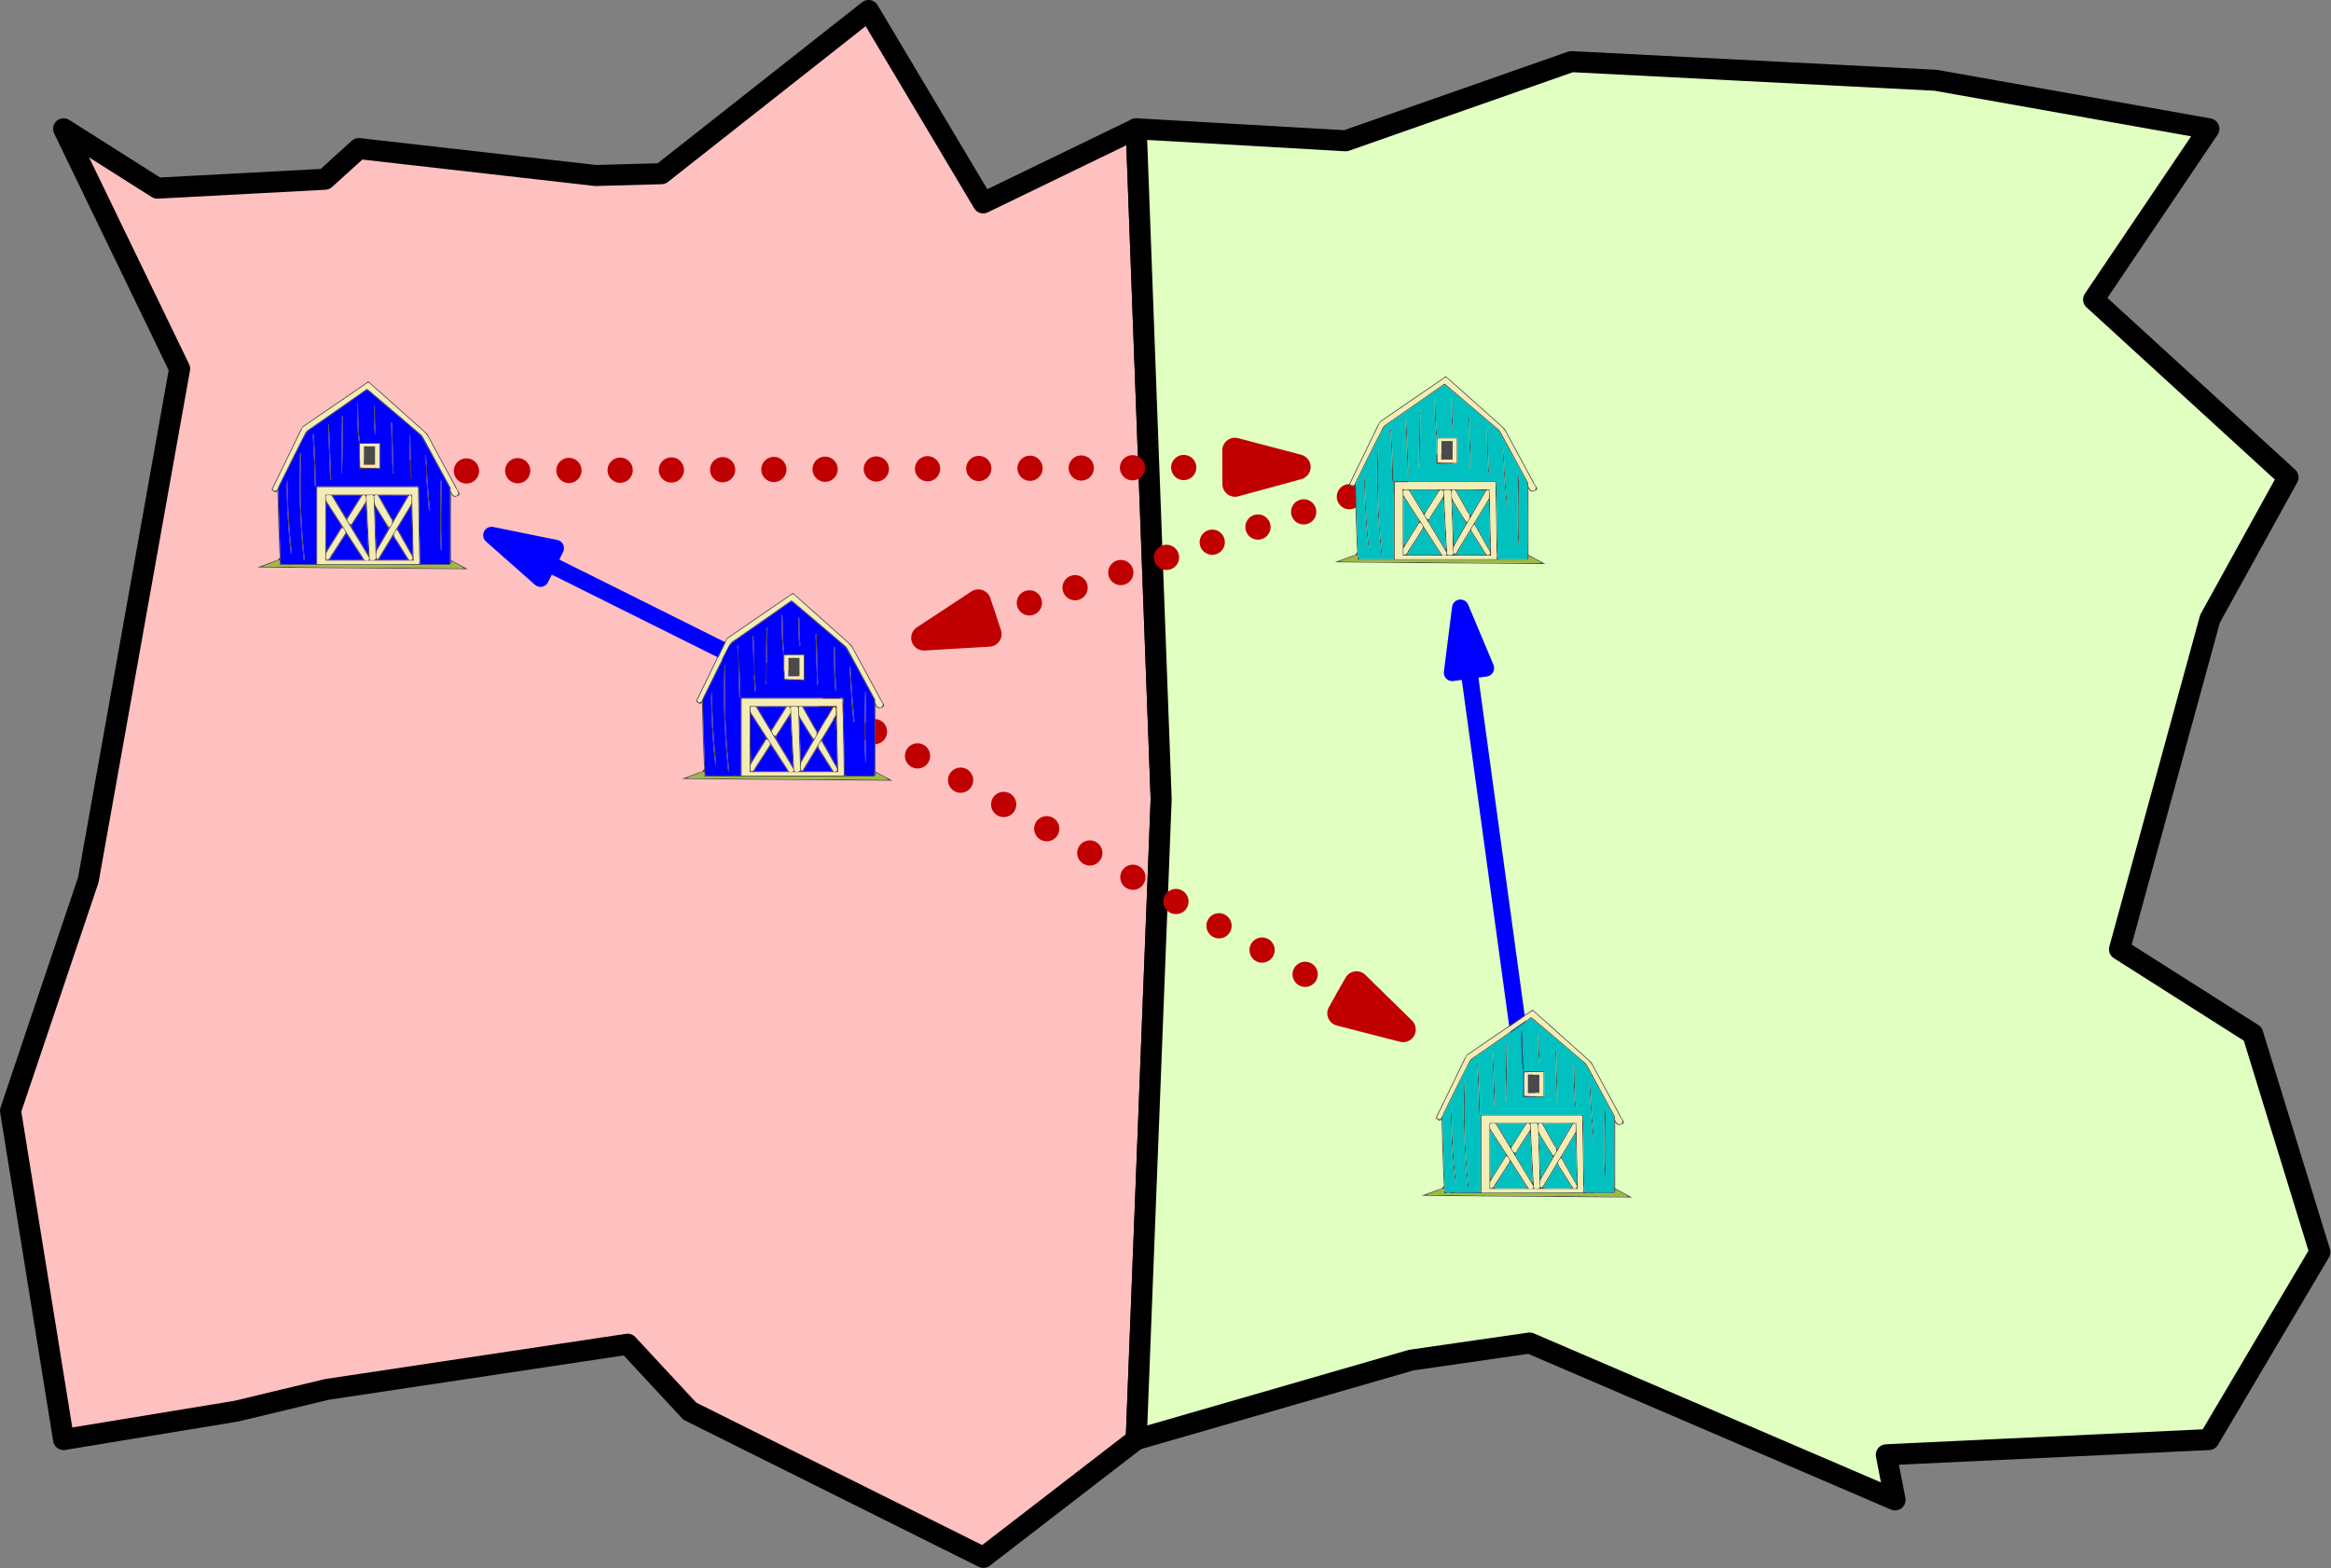 <?xml version='1.0' encoding='UTF-8'?>
<!-- This file was generated by dvisvgm 3.2.2 -->
<svg version='1.1' xmlns='http://www.w3.org/2000/svg' xmlns:xlink='http://www.w3.org/1999/xlink' width='554.254pt' height='372.979pt' viewBox='128.223 339.611 554.254 372.979'>
<rect x="128.223" y="339.611" width="554.254" height="372.979" fill="#808080" stroke="none"/>
<g id='page1'>
<g transform='translate(128.223 339.611)scale(.996)'>
<path d='M15.178 343.73L2.509 265.227L21.09 210.068L42.882 88.04L15.178 30.75L37.553 44.925L77.579 42.8L85.66 35.475L142.22 41.907L157.907 41.474L207.352 2.509L234.719 48.441L271.252 30.75L277.204 190.797L271.252 343.73L234.76 371.868L164.676 336.95L149.836 320.966L78.059 331.752L56.371 336.959L15.178 343.73Z' fill='#ffc0c0'/>
</g>
<g transform='translate(128.223 339.611)scale(.996)'>
<path d='M15.178 343.73L2.509 265.227L21.09 210.068L42.882 88.04L15.178 30.75L37.553 44.925L77.579 42.8L85.66 35.475L142.22 41.907L157.907 41.474L207.352 2.509L234.719 48.441L271.252 30.75L277.204 190.797L271.252 343.73L234.76 371.868L164.676 336.95L149.836 320.966L78.059 331.752L56.371 336.959L15.178 343.73Z' fill='none' stroke='#000000' stroke-linecap='round' stroke-linejoin='round' stroke-miterlimit='10.037' stroke-width='5.019'/>
</g>
<g transform='translate(128.223 339.611)scale(.996)'>
<path d='M271.252 343.73L277.204 190.797L271.252 30.75L321.25 33.614L375.138 14.714L462.104 19.168L527.327 30.75L499.806 71.523L546.219 113.979L527.596 147.751L505.988 226.672L537.796 246.87L553.823 298.964L527.327 343.73L450.319 347.367L452.405 358.138L365.164 320.679L336.885 324.766L271.252 343.73Z' fill='#e0ffc0'/>
</g>
<g transform='translate(128.223 339.611)scale(.996)'>
<path d='M271.252 343.73L277.204 190.797L271.252 30.75L321.25 33.614L375.138 14.714L462.104 19.168L527.327 30.75L499.806 71.523L546.219 113.979L527.596 147.751L505.988 226.672L537.796 246.87L553.823 298.964L527.327 343.73L450.319 347.367L452.405 358.138L365.164 320.679L336.885 324.766L271.252 343.73Z' fill='none' stroke='#000000' stroke-linecap='round' stroke-linejoin='round' stroke-miterlimit='10.037' stroke-width='5.019'/>
</g>
<g transform='translate(128.223 339.611)scale(.996)'>
<path d='M321.858 238.439L188.133 163.068' fill='none' stroke='#c00000' stroke-dasharray='0,11.802' stroke-linecap='round' stroke-linejoin='round' stroke-miterlimit='10.037' stroke-width='6.022'/>
</g>
<g transform='translate(128.223 339.611)scale(.996)'>
<path d='M334.974 245.832L323.839 234.925L319.877 241.954L334.974 245.832Z' fill='#c00000'/>
</g>
<g transform='translate(128.223 339.611)scale(.996)'>
<path d='M334.974 245.832L323.839 234.925L319.877 241.954L334.974 245.832Z' fill='none' stroke='#c00000' stroke-linecap='round' stroke-linejoin='round' stroke-miterlimit='10.037' stroke-width='6.022'/>
</g>
<g transform='translate(128.223 339.611)scale(.996)'>
<path d='M294.821 111.571L86.8 112.565' fill='none' stroke='#c00000' stroke-dasharray='0,12.231' stroke-linecap='round' stroke-linejoin='round' stroke-miterlimit='10.037' stroke-width='6.022'/>
</g>
<g transform='translate(128.223 339.611)scale(.996)'>
<path d='M309.877 111.499L294.802 107.536L294.84 115.605L309.877 111.499Z' fill='#c00000'/>
</g>
<g transform='translate(128.223 339.611)scale(.996)'>
<path d='M309.877 111.499L294.802 107.536L294.84 115.605L309.877 111.499Z' fill='none' stroke='#c00000' stroke-linecap='round' stroke-linejoin='round' stroke-miterlimit='10.037' stroke-width='6.022'/>
</g>
<g transform='translate(128.223 339.611)scale(.996)'>
<path d='M234.828 147.571L344.02 111.335' fill='none' stroke='#c00000' stroke-dasharray='0,11.499' stroke-linecap='round' stroke-linejoin='round' stroke-miterlimit='10.037' stroke-width='6.022'/>
</g>
<g transform='translate(128.223 339.611)scale(.996)'>
<path d='M220.538 152.314L236.099 151.4L233.558 143.742L220.538 152.314Z' fill='#c00000'/>
</g>
<g transform='translate(128.223 339.611)scale(.996)'>
<path d='M220.538 152.314L236.099 151.4L233.558 143.742L220.538 152.314Z' fill='none' stroke='#c00000' stroke-linecap='round' stroke-linejoin='round' stroke-miterlimit='10.037' stroke-width='6.022'/>
</g>
<g transform='translate(128.223 339.611)scale(.996)'>
<path d='M350.69 160.081L364.719 262.597' fill='none' stroke='#0000ff' stroke-linecap='round' stroke-linejoin='round' stroke-miterlimit='10.037' stroke-width='4.015'/>
</g>
<g transform='translate(128.223 339.611)scale(.996)'>
<path d='M348.649 145.164L346.693 160.628L354.687 159.534L348.649 145.164Z' fill='#0000ff'/>
</g>
<g transform='translate(128.223 339.611)scale(.996)'>
<path d='M348.649 145.164L346.693 160.628L354.687 159.534L348.649 145.164Z' fill='none' stroke='#0000ff' stroke-linecap='round' stroke-linejoin='round' stroke-miterlimit='10.037' stroke-width='4.015'/>
</g>
<g transform='translate(128.223 339.611)scale(.996)'>
<path d='M130.834 134.511L188.133 163.068' fill='none' stroke='#0000ff' stroke-linecap='round' stroke-linejoin='round' stroke-miterlimit='10.037' stroke-width='4.015'/>
</g>
<g transform='translate(128.223 339.611)scale(.996)'>
<path d='M117.358 127.795L129.034 138.122L132.633 130.9L117.358 127.795Z' fill='#0000ff'/>
</g>
<g transform='translate(128.223 339.611)scale(.996)'>
<path d='M117.358 127.795L129.034 138.122L132.633 130.9L117.358 127.795Z' fill='none' stroke='#0000ff' stroke-linecap='round' stroke-linejoin='round' stroke-miterlimit='10.037' stroke-width='4.015'/>
</g>
<g transform='translate(128.223 339.611)scale(.996)'>
<path d='M188.666 141.995C183.625 145.436 178.583 148.877 173.568 152.344C172.848 153.411 172.395 154.638 171.808 155.785C169.914 159.653 168.047 163.548 166.153 167.415C166.606 167.789 167.327 168.536 167.567 167.576C167.7 172.67 167.833 177.792 168.074 182.887C168.367 183.74 167.62 184.38 166.846 184.46C165.486 184.994 164.126 185.474 162.765 185.981C174.155 186.114 185.519 186.194 196.909 186.274C202.27 186.328 207.658 186.381 213.047 186.408C211.686 185.661 210.353 184.941 208.992 184.22C208.992 178.939 208.992 173.631 208.992 168.322C209.286 169.016 209.846 169.336 210.513 168.909C211.82 168.643 210.353 167.442 210.192 166.749C207.925 162.534 205.631 158.346 203.364 154.158C201.843 152.665 200.19 151.304 198.616 149.864C195.548 147.116 192.481 144.342 189.36 141.621C189.066 141.568 188.906 141.888 188.666 141.995ZM188.453 142.395C183.491 145.783 178.53 149.17 173.595 152.558C171.328 157.333 168.954 162.054 166.686 166.855C166.02 167.602 167.513 168.162 167.54 167.149C169.727 162.614 171.995 158.159 174.262 153.678C174.849 152.958 175.756 152.584 176.476 151.998C180.637 149.143 184.772 146.209 188.906 143.328C189.733 143.755 190.32 144.502 191.067 145.036C194.748 148.183 198.429 151.304 202.137 154.452C204.431 158.666 206.698 162.854 208.992 167.069C208.859 167.736 209.179 168.589 209.819 168.883C210.806 169.043 210.913 167.949 210.299 167.389C208.219 163.521 206.085 159.653 204.004 155.759C203.524 154.772 202.884 153.838 202.003 153.145C198.963 150.477 196.002 147.783 192.987 145.116C191.787 144.022 190.587 142.955 189.386 141.888C188.986 141.861 188.746 142.235 188.453 142.395ZM188.239 144.049C183.785 147.17 179.357 150.317 174.876 153.385C173.915 154.452 173.462 155.865 172.768 157.092C171.114 160.427 169.461 163.761 167.78 167.095C167.887 173.044 168.154 178.966 168.34 184.914C168.767 185.581 169.914 185.021 170.634 185.207C172.715 185.207 174.769 185.181 176.849 185.181C176.849 178.992 176.876 172.83 176.876 166.642C185.012 166.642 193.148 166.642 201.31 166.642C201.443 169.656 201.39 172.697 201.47 175.738C201.523 178.832 201.577 181.953 201.657 185.047C202.404 185.367 203.257 185.101 204.057 185.207C205.604 185.207 207.152 185.207 208.725 185.207C208.805 182.7 208.752 180.193 208.779 177.685C208.752 174.164 208.752 170.616 208.752 167.095C206.511 162.988 204.297 158.88 202.03 154.798C201.257 153.892 200.243 153.225 199.389 152.398C196.002 149.517 192.614 146.663 189.226 143.782C188.88 143.515 188.506 143.835 188.239 144.049ZM186.639 146.823C186.479 148.957 186.692 151.091 186.746 153.225C186.799 154.158 186.879 155.119 187.012 156.026C187.466 155.492 186.906 154.372 187.012 153.598C186.826 151.384 186.906 149.143 186.772 146.903C186.852 146.796 186.666 146.689 186.639 146.823ZM190.613 148.263C190.56 150.237 190.64 152.184 190.827 154.105C191.307 154.425 190.88 153.091 190.96 152.825C190.773 151.011 190.88 149.224 190.8 147.41C190.613 147.063 190.64 148.183 190.613 148.263ZM182.931 153.731C182.931 156.959 182.824 160.16 182.798 163.361C183.091 163.708 182.985 162.374 183.038 162.161C183.145 158.026 183.171 153.918 183.225 149.784C182.664 150.077 183.118 150.931 182.958 151.464C182.958 152.238 182.958 152.985 182.931 153.731ZM194.721 152.131C194.855 155.999 194.935 159.867 195.095 163.708C195.522 162.934 195.095 161.814 195.201 160.88C195.148 157.839 194.961 154.772 194.988 151.704C194.668 150.744 194.695 151.864 194.721 152.131ZM179.677 151.864C179.784 155.812 179.97 159.787 180.104 163.734C180.21 164.108 180.024 165.175 180.37 165.095C180.424 163.974 180.264 162.827 180.264 161.68C180.13 158.426 180.05 155.145 179.864 151.891C179.864 151.838 179.73 151.731 179.677 151.864ZM176.023 154.318C176.263 158.426 176.423 162.534 176.503 166.615C176.876 166.829 176.636 165.495 176.689 165.121C176.636 161.574 176.476 158.026 176.236 154.478C176.236 154.345 176.103 153.918 176.023 154.318ZM199.096 156.959C199.123 159.627 199.203 162.321 199.443 164.961C199.923 164.935 199.443 163.708 199.523 163.254C199.363 160.347 199.283 157.439 199.283 154.532C198.909 153.998 199.123 155.385 199.069 155.625C199.069 156.079 199.096 156.532 199.096 156.959ZM187.066 159.333C187.066 160.373 187.066 161.387 187.066 162.427C188.746 162.427 190.4 162.427 192.081 162.427C192.081 160.373 192.081 158.293 192.081 156.239C190.4 156.239 188.746 156.239 187.066 156.239C187.066 157.279 187.066 158.293 187.066 159.333ZM187.279 159.333C187.279 160.293 187.279 161.254 187.279 162.214C188.8 162.214 190.347 162.214 191.867 162.214C191.867 160.293 191.867 158.373 191.867 156.452C190.347 156.452 188.8 156.452 187.279 156.452C187.279 157.413 187.279 158.373 187.279 159.333ZM188.186 159.253C188.186 160 188.186 160.72 188.186 161.467C189.093 161.467 190 161.467 190.907 161.467C190.907 160 190.907 158.506 190.907 157.039C190 157.039 189.093 157.039 188.186 157.039C188.186 157.786 188.186 158.506 188.186 159.253ZM172.955 159.226C172.742 164.668 172.848 170.11 173.142 175.525C173.302 178.405 173.542 181.26 173.835 184.14C174.315 184.407 173.889 183.073 173.942 182.753C173.248 176.005 172.982 169.176 173.115 162.401C173.142 161.2 173.168 159.973 173.195 158.773C172.928 158.506 172.982 159.12 172.955 159.226ZM202.83 159.6C203.07 163.921 203.337 168.216 203.764 172.51C204.297 172.324 203.711 171.07 203.817 170.51C203.471 166.802 203.23 163.094 203.044 159.413C202.99 158.773 202.67 159.36 202.83 159.627V159.6ZM169.887 165.202C169.674 166.855 169.834 168.536 169.861 170.19C169.994 174.324 170.287 178.485 170.768 182.593C171.194 182.807 170.794 181.58 170.848 181.18C170.261 175.898 170.047 170.563 169.941 165.255V165.202H169.887ZM206.511 166.215C206.378 171.39 206.298 176.565 206.565 181.766C206.832 182.487 206.725 180.993 206.725 180.753C206.618 175.978 206.645 171.177 206.725 166.375C206.698 166.082 206.965 164.988 206.538 165.282C206.538 165.575 206.538 165.895 206.511 166.215ZM177.089 176.031C177.089 179.099 177.089 182.14 177.089 185.207C185.199 185.207 193.308 185.207 201.417 185.207C201.337 179.446 201.23 173.657 201.123 167.896C201.23 167.255 201.096 166.669 200.35 166.855C192.614 166.855 184.852 166.855 177.089 166.855C177.089 169.923 177.089 172.964 177.089 176.031ZM178.957 176.458C178.983 179.099 178.983 181.74 178.983 184.38C186.025 184.38 193.067 184.38 200.11 184.38C200.003 179.126 199.843 173.871 199.763 168.616C198.963 168.509 198.136 168.589 197.335 168.562C191.2 168.562 185.092 168.562 178.957 168.562C178.957 171.203 178.957 173.844 178.957 176.458ZM179.17 169.363C179.037 170.27 179.89 170.857 180.237 171.603C182.878 175.658 185.492 179.739 188.106 183.794C188.319 184.701 190 184.407 189.253 183.42C186.346 178.539 183.358 173.657 180.424 168.776C179.997 168.776 179.597 168.776 179.17 168.776C179.17 168.963 179.17 169.176 179.17 169.363ZM180.797 168.936C181.838 170.67 182.878 172.43 183.945 174.137C184.638 174.057 184.798 172.91 185.332 172.404C186.052 171.203 186.879 170.056 187.546 168.829C187.066 168.723 186.532 168.803 186.052 168.776C184.265 168.776 182.504 168.776 180.717 168.776C180.744 168.829 180.771 168.883 180.797 168.936ZM187.653 169.123C186.506 170.937 185.359 172.777 184.185 174.618C184.532 175.178 185.065 176.378 185.465 175.231C186.506 173.604 187.573 171.977 188.613 170.323C188.613 169.843 188.933 168.669 188.133 168.776C187.866 168.723 187.786 168.856 187.653 169.123ZM188.826 168.883C189.093 173.951 189.333 179.019 189.626 184.087C190.107 184.274 191.36 184.434 190.987 183.5C190.854 178.699 190.667 173.897 190.533 169.096C190.24 168.536 189.28 168.776 188.826 168.883ZM190.747 169.576C190.587 170.67 191.2 171.603 191.76 172.457C192.561 173.791 193.388 175.124 194.241 176.431C194.748 175.898 195.281 175.098 194.668 174.431C193.601 172.564 192.561 170.643 191.494 168.776C190.693 168.669 190.64 168.856 190.747 169.576ZM191.92 169.069C192.961 170.963 194.028 172.83 195.095 174.724C195.815 174.298 196.002 173.204 196.562 172.537C197.282 171.31 198.002 170.083 198.696 168.829C196.375 168.749 194.081 168.776 191.76 168.776C191.814 168.883 191.867 168.963 191.92 169.069ZM198.989 168.856C196.402 173.231 193.868 177.605 191.334 182.006C191.147 182.62 191.014 183.74 191.467 184.087C191.947 183.367 192.374 182.593 192.827 181.873C195.068 178.165 197.309 174.431 199.549 170.723C199.549 170.083 199.549 169.416 199.549 168.776C199.363 168.776 199.149 168.749 198.989 168.856ZM179.17 172.857C179.17 175.871 179.17 178.886 179.277 181.9C179.81 181.42 180.024 180.699 180.477 180.139C181.277 178.859 182.078 177.552 182.878 176.271C182.478 175.258 181.731 174.458 181.197 173.524C180.557 172.51 179.917 171.47 179.223 170.483C179.117 171.283 179.197 172.084 179.17 172.857ZM188.426 171.043C187.546 172.377 186.666 173.764 185.812 175.124C185.092 175.685 185.145 176.511 185.732 177.125C186.826 178.966 187.973 180.806 189.04 182.647C189.573 183.127 189.146 181.74 189.226 181.446C189.066 177.899 188.906 174.351 188.666 170.803C188.56 170.723 188.506 170.99 188.426 171.043ZM199.149 171.817C198.216 173.391 197.282 174.911 196.348 176.458C196.242 177.392 197.122 178.032 197.415 178.859C198.216 180.273 198.989 181.713 199.816 183.127C199.949 181.926 199.763 180.726 199.789 179.526C199.709 176.805 199.656 174.057 199.549 171.31C199.309 171.283 199.309 171.71 199.149 171.817ZM190.827 172.03C190.96 175.204 191.04 178.352 191.174 181.526C191.814 181.073 192.054 180.086 192.561 179.392C193.094 178.512 193.601 177.632 194.108 176.752C193.041 175.018 192.027 173.284 190.96 171.603C190.667 171.39 190.88 171.923 190.827 172.03ZM181.758 178.512C180.904 179.926 179.97 181.313 179.17 182.727C179.17 183.207 179.197 183.687 179.197 184.167C180.104 184.327 180.184 183.02 180.717 182.567C181.758 180.966 182.798 179.392 183.785 177.765C183.811 177.098 182.958 175.978 182.638 177.125C182.344 177.578 182.051 178.059 181.758 178.512ZM195.655 177.578C195.495 177.925 195.095 178.245 195.522 178.592C196.695 180.459 197.842 182.327 199.016 184.194C199.469 184.3 200.03 184.14 199.789 183.554C198.536 181.366 197.335 179.152 196.082 176.965C195.895 177.152 195.788 177.365 195.655 177.578ZM183.731 178.325C182.504 180.219 181.251 182.113 180.077 184.034C180.797 184.407 181.651 184.06 182.451 184.194C184.292 184.194 186.132 184.22 187.973 184.14C187.546 183.127 186.772 182.246 186.212 181.286C185.519 180.193 184.825 179.099 184.078 178.032C183.891 177.925 183.838 178.245 183.731 178.325ZM195.015 178.672C193.948 180.459 192.881 182.22 191.814 184.007C192.694 184.407 193.788 184.087 194.775 184.194C196.055 184.194 197.362 184.194 198.642 184.14C198.349 183.34 197.736 182.727 197.335 181.953C196.615 180.806 195.948 179.632 195.175 178.512C195.095 178.485 195.068 178.645 195.015 178.699V178.672ZM167.487 184.46C166.313 184.887 165.166 185.341 163.992 185.768C177.17 185.954 190.373 185.981 203.551 186.114C206.378 186.141 209.206 186.168 212.033 186.168C211.099 185.527 210.059 185.047 209.045 184.514C209.152 185.234 208.832 185.554 208.165 185.421C194.828 185.421 181.464 185.421 168.127 185.421C168.047 184.914 168.394 183.927 167.487 184.46Z' fill='#4a4a4a' fill-rule='evenodd'/>
</g>
<g transform='translate(128.223 339.611)scale(.996)'>
<path d='M167.487 184.46C166.313 184.887 165.166 185.341 163.992 185.768C177.17 185.954 190.373 185.981 203.551 186.114C206.378 186.141 209.206 186.168 212.033 186.168C211.099 185.527 210.059 185.047 209.045 184.514C209.152 185.234 208.832 185.554 208.165 185.421C194.828 185.421 181.464 185.421 168.127 185.421C168.047 184.914 168.394 183.927 167.487 184.46Z' fill='#9cba3f' fill-rule='evenodd'/>
</g>
<g transform='translate(128.223 339.611)scale(.996)'>
<path d='M188.266 142.528C183.385 145.889 178.477 149.224 173.622 152.584C171.221 157.519 168.82 162.427 166.42 167.362C167.567 168.402 167.753 166.295 168.26 165.655C170.181 161.761 172.075 157.866 174.075 154.052C174.502 153.038 175.649 152.691 176.423 152.024C180.611 149.143 184.745 146.209 188.906 143.302C189.733 143.702 190.293 144.449 191.04 145.009C194.668 148.103 198.349 151.171 201.95 154.292C202.777 155.359 203.284 156.639 203.977 157.786C205.658 160.88 207.312 163.948 208.992 167.042C208.752 167.949 209.632 169.416 210.619 168.616C211.019 167.922 209.952 167.175 209.766 166.455C207.578 162.427 205.418 158.4 203.23 154.372C202.163 153.198 200.883 152.264 199.763 151.171C196.428 148.21 193.121 145.249 189.787 142.288C189.413 141.568 188.666 142.235 188.266 142.528ZM187.306 156.532C187.252 158.4 187.279 160.267 187.306 162.134C188.826 162.294 190.347 162.187 191.867 162.214V156.452C190.373 156.479 188.853 156.399 187.359 156.506L187.306 156.532ZM188.186 161.467H190.907V157.039H188.186C188.186 158.506 188.186 160 188.186 161.467ZM177.089 176.031V185.207C185.118 185.181 193.148 185.234 201.177 185.154C201.737 184.54 201.23 183.367 201.363 182.513C201.283 177.285 201.203 172.084 201.096 166.855H177.089V176.031ZM178.957 176.485V184.407H200.136C199.976 179.126 199.896 173.844 199.736 168.562H178.957V176.485ZM179.17 169.336C179.063 170.216 179.89 170.803 180.21 171.523C182.824 175.578 185.465 179.632 188.079 183.687C188.186 184.621 189.92 184.487 189.253 183.474C187.653 180.753 185.972 178.059 184.345 175.338C183.065 173.204 181.784 171.043 180.477 168.909C180.077 168.696 178.903 168.536 179.17 169.336ZM187.706 169.069C186.586 170.91 185.385 172.724 184.265 174.564C184.452 175.258 185.118 176.245 185.492 175.124C186.586 173.497 187.626 171.843 188.666 170.19C188.746 169.576 188.64 168.242 187.759 168.963L187.706 169.069ZM188.853 169.256C189.12 174.217 189.36 179.152 189.626 184.114C190.4 184.514 191.254 184.034 190.96 183.127C190.827 178.485 190.667 173.844 190.507 169.203C190.56 168.616 189.973 168.803 189.6 168.776C189.28 168.829 188.613 168.562 188.853 169.149V169.256ZM190.773 169.816C190.667 170.616 190.987 171.337 191.467 171.95C192.374 173.417 193.254 174.938 194.241 176.378C195.041 175.765 195.095 174.698 194.401 174.004C193.414 172.244 192.454 170.51 191.467 168.776C190.667 168.509 190.693 169.176 190.773 169.71V169.763V169.816ZM198.642 169.443C196.188 173.657 193.734 177.899 191.28 182.113C191.174 182.647 191.04 183.98 191.494 184.007C191.92 183.474 192.161 182.807 192.561 182.273C194.881 178.405 197.229 174.538 199.549 170.696C199.443 170.136 199.896 168.536 198.963 168.883C198.829 169.069 198.776 169.283 198.642 169.443ZM182.878 176.778C181.677 178.672 180.504 180.566 179.33 182.433C179.17 182.94 179.037 184.674 179.837 183.9C181.171 181.82 182.531 179.739 183.865 177.632C183.625 177.472 183.251 176.085 182.878 176.778ZM195.868 177.258C195.121 177.925 195.548 178.912 196.108 179.526C197.095 181.073 198.056 182.647 199.043 184.194C200.083 184.327 199.789 183.18 199.283 182.727C198.216 180.806 197.175 178.886 196.055 176.992C195.948 177.072 195.948 177.205 195.868 177.258Z' fill='#f2edb5' fill-rule='evenodd'/>
</g>
<g transform='translate(128.223 339.611)scale(.996)'>
<path d='M188.239 144.049C183.785 147.17 179.357 150.317 174.876 153.385C173.915 154.452 173.462 155.865 172.768 157.092C171.114 160.427 169.461 163.761 167.78 167.095C167.887 173.044 168.154 178.966 168.34 184.914C168.767 185.581 169.914 185.021 170.634 185.207C172.715 185.207 174.769 185.181 176.849 185.181C176.849 178.992 176.876 172.83 176.876 166.642C185.012 166.642 193.148 166.642 201.31 166.642C201.443 169.656 201.39 172.697 201.47 175.738C201.523 178.832 201.577 181.953 201.657 185.047C202.404 185.367 203.257 185.101 204.057 185.207C205.604 185.207 207.152 185.207 208.725 185.207C208.805 182.7 208.752 180.193 208.779 177.685C208.752 174.164 208.752 170.616 208.752 167.095C206.511 162.988 204.297 158.88 202.03 154.798C201.257 153.892 200.243 153.225 199.389 152.398C196.002 149.517 192.614 146.663 189.226 143.782C188.88 143.515 188.506 143.835 188.239 144.049ZM186.639 146.823C186.479 148.957 186.692 151.091 186.746 153.225C186.799 154.158 186.879 155.119 187.012 156.026C187.466 155.492 186.906 154.372 187.012 153.598C186.826 151.384 186.906 149.143 186.772 146.903C186.852 146.796 186.666 146.689 186.639 146.823ZM190.613 148.263C190.56 150.237 190.64 152.184 190.827 154.105C191.307 154.425 190.88 153.091 190.96 152.825C190.773 151.011 190.88 149.224 190.8 147.41C190.613 147.063 190.64 148.183 190.613 148.263ZM182.931 153.731C182.931 156.959 182.824 160.16 182.798 163.361C183.091 163.708 182.985 162.374 183.038 162.161C183.145 158.026 183.171 153.918 183.225 149.784C182.664 150.077 183.118 150.931 182.958 151.464C182.958 152.238 182.958 152.985 182.931 153.731ZM194.721 152.131C194.855 155.999 194.935 159.867 195.095 163.708C195.522 162.934 195.095 161.814 195.201 160.88C195.148 157.839 194.961 154.772 194.988 151.704C194.668 150.744 194.695 151.864 194.721 152.131ZM179.677 151.864C179.784 155.812 179.97 159.787 180.104 163.734C180.21 164.108 180.024 165.175 180.37 165.095C180.424 163.974 180.264 162.827 180.264 161.68C180.13 158.426 180.05 155.145 179.864 151.891C179.864 151.838 179.73 151.731 179.677 151.864ZM176.023 154.318C176.263 158.426 176.423 162.534 176.503 166.615C176.876 166.829 176.636 165.495 176.689 165.121C176.636 161.574 176.476 158.026 176.236 154.478C176.236 154.345 176.103 153.918 176.023 154.318ZM199.096 156.959C199.123 159.627 199.203 162.321 199.443 164.961C199.923 164.935 199.443 163.708 199.523 163.254C199.363 160.347 199.283 157.439 199.283 154.532C198.909 153.998 199.123 155.385 199.069 155.625C199.069 156.079 199.096 156.532 199.096 156.959ZM187.066 159.333C187.066 160.373 187.066 161.387 187.066 162.427C188.746 162.427 190.4 162.427 192.081 162.427C192.081 160.373 192.081 158.293 192.081 156.239C190.4 156.239 188.746 156.239 187.066 156.239C187.066 157.279 187.066 158.293 187.066 159.333ZM172.955 159.226C172.742 164.668 172.848 170.11 173.142 175.525C173.302 178.405 173.542 181.26 173.835 184.14C174.315 184.407 173.889 183.073 173.942 182.753C173.248 176.005 172.982 169.176 173.115 162.401C173.142 161.2 173.168 159.973 173.195 158.773C172.928 158.506 172.982 159.12 172.955 159.226ZM202.83 159.6C203.07 163.921 203.337 168.216 203.764 172.51C204.297 172.324 203.711 171.07 203.817 170.51C203.471 166.802 203.23 163.094 203.044 159.413C202.99 158.773 202.67 159.36 202.83 159.627V159.6ZM169.887 165.202C169.674 166.855 169.834 168.536 169.861 170.19C169.994 174.324 170.287 178.485 170.768 182.593C171.194 182.807 170.794 181.58 170.848 181.18C170.261 175.898 170.047 170.563 169.941 165.255V165.202H169.887ZM206.511 166.215C206.378 171.39 206.298 176.565 206.565 181.766C206.832 182.487 206.725 180.993 206.725 180.753C206.618 175.978 206.645 171.177 206.725 166.375C206.698 166.082 206.965 164.988 206.538 165.282C206.538 165.575 206.538 165.895 206.511 166.215ZM180.797 168.936C181.838 170.67 182.878 172.43 183.945 174.137C184.638 174.057 184.798 172.91 185.332 172.404C186.052 171.203 186.879 170.056 187.546 168.829C187.066 168.723 186.532 168.803 186.052 168.776C184.265 168.776 182.504 168.776 180.717 168.776C180.744 168.829 180.771 168.883 180.797 168.936ZM191.92 169.069C192.961 170.963 194.028 172.83 195.095 174.724C195.815 174.298 196.002 173.204 196.562 172.537C197.282 171.31 198.002 170.083 198.696 168.829C196.375 168.749 194.081 168.776 191.76 168.776C191.814 168.883 191.867 168.963 191.92 169.069ZM179.17 172.857C179.17 175.871 179.17 178.886 179.277 181.9C179.81 181.42 180.024 180.699 180.477 180.139C181.277 178.859 182.078 177.552 182.878 176.271C182.478 175.258 181.731 174.458 181.197 173.524C180.557 172.51 179.917 171.47 179.223 170.483C179.117 171.283 179.197 172.084 179.17 172.857ZM188.426 171.043C187.546 172.377 186.666 173.764 185.812 175.124C185.092 175.685 185.145 176.511 185.732 177.125C186.826 178.966 187.973 180.806 189.04 182.647C189.573 183.127 189.146 181.74 189.226 181.446C189.066 177.899 188.906 174.351 188.666 170.803C188.56 170.723 188.506 170.99 188.426 171.043ZM199.149 171.817C198.216 173.391 197.282 174.911 196.348 176.458C196.242 177.392 197.122 178.032 197.415 178.859C198.216 180.273 198.989 181.713 199.816 183.127C199.949 181.926 199.763 180.726 199.789 179.526C199.709 176.805 199.656 174.057 199.549 171.31C199.309 171.283 199.309 171.71 199.149 171.817ZM190.827 172.03C190.96 175.204 191.04 178.352 191.174 181.526C191.814 181.073 192.054 180.086 192.561 179.392C193.094 178.512 193.601 177.632 194.108 176.752C193.041 175.018 192.027 173.284 190.96 171.603C190.667 171.39 190.88 171.923 190.827 172.03ZM183.731 178.325C182.504 180.219 181.251 182.113 180.077 184.034C180.797 184.407 181.651 184.06 182.451 184.194C184.292 184.194 186.132 184.22 187.973 184.14C187.546 183.127 186.772 182.246 186.212 181.286C185.519 180.193 184.825 179.099 184.078 178.032C183.891 177.925 183.838 178.245 183.731 178.325ZM195.015 178.699C193.948 180.459 192.881 182.22 191.814 184.007C192.694 184.407 193.788 184.087 194.775 184.194C196.055 184.194 197.362 184.194 198.642 184.14C198.349 183.34 197.736 182.727 197.335 181.953C196.615 180.806 195.948 179.632 195.175 178.512C195.095 178.485 195.068 178.645 195.015 178.699Z' fill='#0000ff' fill-rule='evenodd'/>
</g>
<g transform='translate(128.223 339.611)scale(.996)'>
<path d='M87.334 91.492C82.292 94.933 77.251 98.374 72.236 101.842C71.516 102.909 71.062 104.136 70.475 105.283C68.581 109.151 66.714 113.045 64.82 116.913C65.274 117.286 65.994 118.033 66.234 117.073C66.367 122.168 66.501 127.289 66.741 132.384C67.034 133.238 66.287 133.878 65.514 133.958C64.153 134.491 62.793 134.972 61.433 135.478C72.823 135.612 84.186 135.692 95.576 135.772C100.937 135.825 106.326 135.879 111.714 135.905C110.354 135.158 109.02 134.438 107.659 133.718C107.659 128.436 107.659 123.128 107.659 117.82C107.953 118.513 108.513 118.834 109.18 118.407C110.487 118.14 109.02 116.94 108.86 116.246C106.592 112.032 104.298 107.844 102.031 103.656C100.511 102.162 98.857 100.802 97.283 99.361C94.216 96.614 91.148 93.84 88.027 91.119C87.734 91.065 87.573 91.385 87.334 91.492ZM87.12 91.892C82.159 95.28 77.197 98.668 72.262 102.055C69.995 106.83 67.621 111.551 65.354 116.353C64.687 117.1 66.181 117.66 66.207 116.646C68.395 112.112 70.662 107.657 72.929 103.176C73.516 102.455 74.423 102.082 75.143 101.495C79.305 98.641 83.439 95.707 87.573 92.826C88.4 93.253 88.987 94 89.734 94.533C93.415 97.681 97.096 100.802 100.804 103.949C103.098 108.164 105.365 112.352 107.659 116.566C107.526 117.233 107.846 118.087 108.486 118.38C109.473 118.54 109.58 117.446 108.966 116.886C106.886 113.019 104.752 109.151 102.671 105.256C102.191 104.269 101.551 103.336 100.671 102.642C97.63 99.975 94.669 97.281 91.655 94.613C90.454 93.519 89.254 92.453 88.054 91.385C87.654 91.359 87.413 91.732 87.12 91.892ZM86.907 93.546C82.452 96.667 78.024 99.815 73.543 102.882C72.582 103.949 72.129 105.363 71.436 106.59C69.782 109.924 68.128 113.259 66.447 116.593C66.554 122.541 66.821 128.463 67.007 134.411C67.434 135.078 68.581 134.518 69.302 134.705C71.382 134.705 73.436 134.678 75.517 134.678C75.517 128.49 75.543 122.328 75.543 116.139C83.679 116.139 91.815 116.139 99.977 116.139C100.111 119.154 100.057 122.195 100.137 125.235C100.191 128.33 100.244 131.451 100.324 134.545C101.071 134.865 101.924 134.598 102.725 134.705C104.272 134.705 105.819 134.705 107.393 134.705C107.473 132.197 107.419 129.69 107.446 127.183C107.419 123.662 107.419 120.114 107.419 116.593C105.179 112.485 102.965 108.377 100.697 104.296C99.924 103.389 98.91 102.722 98.057 101.895C94.669 99.014 91.281 96.16 87.894 93.279C87.547 93.013 87.173 93.333 86.907 93.546ZM85.306 96.32C85.146 98.454 85.36 100.588 85.413 102.722C85.466 103.656 85.546 104.616 85.68 105.523C86.133 104.99 85.573 103.869 85.68 103.096C85.493 100.882 85.573 98.641 85.44 96.4C85.52 96.294 85.333 96.187 85.306 96.32ZM89.281 97.761C89.227 99.735 89.307 101.682 89.494 103.602C89.974 103.923 89.547 102.589 89.627 102.322C89.441 100.508 89.547 98.721 89.467 96.907C89.281 96.56 89.307 97.681 89.281 97.761ZM81.599 103.229C81.599 106.457 81.492 109.658 81.465 112.858C81.758 113.205 81.652 111.872 81.705 111.658C81.812 107.524 81.838 103.416 81.892 99.281C81.332 99.575 81.785 100.428 81.625 100.962C81.625 101.735 81.625 102.482 81.599 103.229ZM93.389 101.629C93.522 105.496 93.602 109.364 93.762 113.205C94.189 112.432 93.762 111.311 93.869 110.378C93.815 107.337 93.629 104.269 93.655 101.202C93.335 100.241 93.362 101.362 93.389 101.629ZM78.344 101.362C78.451 105.31 78.638 109.284 78.771 113.232C78.878 113.605 78.691 114.672 79.038 114.592C79.091 113.472 78.931 112.325 78.931 111.178C78.798 107.924 78.718 104.643 78.531 101.388C78.531 101.335 78.397 101.228 78.344 101.362ZM74.69 103.816C74.93 107.924 75.09 112.032 75.17 116.113C75.543 116.326 75.303 114.992 75.357 114.619C75.303 111.071 75.143 107.524 74.903 103.976C74.903 103.843 74.77 103.416 74.69 103.816ZM97.763 106.457C97.79 109.124 97.87 111.818 98.11 114.459C98.59 114.432 98.11 113.205 98.19 112.752C98.03 109.844 97.95 106.937 97.95 104.029C97.576 103.496 97.79 104.883 97.737 105.123C97.737 105.576 97.763 106.03 97.763 106.457ZM85.733 108.831C85.733 109.871 85.733 110.885 85.733 111.925C87.413 111.925 89.067 111.925 90.748 111.925C90.748 109.871 90.748 107.79 90.748 105.736C89.067 105.736 87.413 105.736 85.733 105.736C85.733 106.777 85.733 107.79 85.733 108.831ZM85.946 108.831C85.946 109.791 85.946 110.751 85.946 111.711C87.467 111.711 89.014 111.711 90.534 111.711C90.534 109.791 90.534 107.87 90.534 105.95C89.014 105.95 87.467 105.95 85.946 105.95C85.946 106.91 85.946 107.87 85.946 108.831ZM86.853 108.751C86.853 109.497 86.853 110.218 86.853 110.965C87.76 110.965 88.667 110.965 89.574 110.965C89.574 109.497 89.574 108.004 89.574 106.537C88.667 106.537 87.76 106.537 86.853 106.537C86.853 107.284 86.853 108.004 86.853 108.751ZM71.622 108.724C71.409 114.166 71.516 119.607 71.809 125.022C71.969 127.903 72.209 130.757 72.502 133.638C72.983 133.905 72.556 132.571 72.609 132.251C71.916 125.502 71.649 118.674 71.782 111.898C71.809 110.698 71.836 109.471 71.862 108.27C71.596 108.004 71.649 108.617 71.622 108.724ZM101.498 109.097C101.738 113.419 102.004 117.713 102.431 122.008C102.965 121.821 102.378 120.567 102.485 120.007C102.138 116.299 101.898 112.592 101.711 108.911C101.658 108.27 101.338 108.857 101.498 109.124V109.097ZM68.555 114.699C68.341 116.353 68.501 118.033 68.528 119.687C68.661 123.822 68.955 127.983 69.435 132.091C69.862 132.304 69.462 131.077 69.515 130.677C68.928 125.395 68.715 120.061 68.608 114.752V114.699H68.555ZM105.179 115.713C105.045 120.887 104.965 126.062 105.232 131.264C105.499 131.984 105.392 130.49 105.392 130.25C105.285 125.475 105.312 120.674 105.392 115.873C105.365 115.579 105.632 114.486 105.205 114.779C105.205 115.072 105.205 115.393 105.179 115.713ZM75.757 125.529C75.757 128.596 75.757 131.637 75.757 134.705C83.866 134.705 91.975 134.705 100.084 134.705C100.004 128.943 99.897 123.155 99.79 117.393C99.897 116.753 99.764 116.166 99.017 116.353C91.281 116.353 83.519 116.353 75.757 116.353C75.757 119.42 75.757 122.461 75.757 125.529ZM77.624 125.956C77.651 128.596 77.651 131.237 77.651 133.878C84.693 133.878 91.735 133.878 98.777 133.878C98.67 128.623 98.51 123.368 98.43 118.113C97.63 118.007 96.803 118.087 96.003 118.06C89.868 118.06 83.759 118.06 77.624 118.06C77.624 120.701 77.624 123.342 77.624 125.956ZM77.837 118.86C77.704 119.767 78.558 120.354 78.904 121.101C81.545 125.155 84.159 129.237 86.773 133.291C86.987 134.198 88.667 133.905 87.92 132.918C85.013 128.036 82.025 123.155 79.091 118.273C78.664 118.273 78.264 118.273 77.837 118.273C77.837 118.46 77.837 118.674 77.837 118.86ZM79.465 118.433C80.505 120.167 81.545 121.928 82.612 123.635C83.306 123.555 83.466 122.408 83.999 121.901C84.719 120.701 85.546 119.554 86.213 118.327C85.733 118.22 85.2 118.3 84.719 118.273C82.932 118.273 81.172 118.273 79.385 118.273C79.411 118.327 79.438 118.38 79.465 118.433ZM86.32 118.62C85.173 120.434 84.026 122.275 82.852 124.115C83.199 124.675 83.732 125.876 84.132 124.729C85.173 123.101 86.24 121.474 87.28 119.821C87.28 119.34 87.6 118.167 86.8 118.273C86.533 118.22 86.453 118.353 86.32 118.62ZM87.493 118.38C87.76 123.448 88 128.516 88.294 133.585C88.774 133.771 90.028 133.931 89.654 132.998C89.521 128.196 89.334 123.395 89.201 118.593C88.907 118.033 87.947 118.273 87.493 118.38ZM89.414 119.074C89.254 120.167 89.868 121.101 90.428 121.954C91.228 123.288 92.055 124.622 92.908 125.929C93.415 125.395 93.949 124.595 93.335 123.928C92.268 122.061 91.228 120.141 90.161 118.273C89.361 118.167 89.307 118.353 89.414 119.074ZM90.588 118.567C91.628 120.461 92.695 122.328 93.762 124.222C94.482 123.795 94.669 122.701 95.229 122.034C95.949 120.807 96.669 119.58 97.363 118.327C95.042 118.247 92.748 118.273 90.428 118.273C90.481 118.38 90.534 118.46 90.588 118.567ZM97.656 118.353C95.069 122.728 92.535 127.103 90.001 131.504C89.814 132.117 89.681 133.238 90.134 133.585C90.614 132.864 91.041 132.091 91.495 131.371C93.735 127.663 95.976 123.928 98.217 120.221C98.217 119.58 98.217 118.914 98.217 118.273C98.03 118.273 97.817 118.247 97.656 118.353ZM77.837 122.355C77.837 125.369 77.837 128.383 77.944 131.397C78.478 130.917 78.691 130.197 79.144 129.637C79.945 128.356 80.745 127.049 81.545 125.769C81.145 124.755 80.398 123.955 79.865 123.021C79.224 122.008 78.584 120.968 77.891 119.981C77.784 120.781 77.864 121.581 77.837 122.355ZM87.093 120.541C86.213 121.874 85.333 123.262 84.479 124.622C83.759 125.182 83.812 126.009 84.399 126.622C85.493 128.463 86.64 130.304 87.707 132.144C88.24 132.624 87.814 131.237 87.894 130.944C87.734 127.396 87.573 123.848 87.334 120.301C87.227 120.221 87.173 120.487 87.093 120.541ZM97.817 121.314C96.883 122.888 95.949 124.409 95.016 125.956C94.909 126.889 95.789 127.529 96.083 128.356C96.883 129.77 97.656 131.211 98.483 132.624C98.617 131.424 98.43 130.224 98.457 129.023C98.377 126.302 98.323 123.555 98.217 120.807C97.977 120.781 97.977 121.208 97.817 121.314ZM89.494 121.528C89.627 124.702 89.707 127.85 89.841 131.024C90.481 130.57 90.721 129.583 91.228 128.89C91.761 128.01 92.268 127.129 92.775 126.249C91.708 124.515 90.695 122.781 89.627 121.101C89.334 120.887 89.547 121.421 89.494 121.528ZM80.425 128.01C79.571 129.423 78.638 130.81 77.837 132.224C77.837 132.704 77.864 133.184 77.864 133.665C78.771 133.825 78.851 132.518 79.385 132.064C80.425 130.464 81.465 128.89 82.452 127.263C82.479 126.596 81.625 125.475 81.305 126.622C81.012 127.076 80.718 127.556 80.425 128.01ZM94.322 127.076C94.162 127.423 93.762 127.743 94.189 128.09C95.362 129.957 96.51 131.824 97.683 133.691C98.137 133.798 98.697 133.638 98.457 133.051C97.203 130.864 96.003 128.65 94.749 126.462C94.562 126.649 94.456 126.863 94.322 127.076ZM82.399 127.823C81.172 129.717 79.918 131.611 78.744 133.531C79.465 133.905 80.318 133.558 81.118 133.691C82.959 133.691 84.799 133.718 86.64 133.638C86.213 132.624 85.44 131.744 84.879 130.784C84.186 129.69 83.492 128.596 82.746 127.529C82.559 127.423 82.505 127.743 82.399 127.823ZM93.682 128.17C92.615 129.957 91.548 131.717 90.481 133.505C91.361 133.905 92.455 133.585 93.442 133.691C94.722 133.691 96.029 133.691 97.31 133.638C97.016 132.838 96.403 132.224 96.003 131.451C95.282 130.304 94.616 129.13 93.842 128.01C93.762 127.983 93.735 128.143 93.682 128.196V128.17ZM66.154 133.958C64.98 134.385 63.833 134.838 62.66 135.265C75.837 135.452 89.041 135.478 102.218 135.612C105.045 135.638 107.873 135.665 110.7 135.665C109.767 135.025 108.726 134.545 107.713 134.011C107.819 134.732 107.499 135.052 106.832 134.918C93.495 134.918 80.131 134.918 66.794 134.918C66.714 134.411 67.061 133.424 66.154 133.958Z' fill='#4a4a4a' fill-rule='evenodd'/>
</g>
<g transform='translate(128.223 339.611)scale(.996)'>
<path d='M66.154 133.958C64.98 134.385 63.833 134.838 62.66 135.265C75.837 135.452 89.041 135.478 102.218 135.612C105.045 135.638 107.873 135.665 110.7 135.665C109.767 135.025 108.726 134.545 107.713 134.011C107.819 134.732 107.499 135.052 106.832 134.918C93.495 134.918 80.131 134.918 66.794 134.918C66.714 134.411 67.061 133.424 66.154 133.958Z' fill='#9cba3f' fill-rule='evenodd'/>
</g>
<g transform='translate(128.223 339.611)scale(.996)'>
<path d='M86.933 92.026C82.052 95.387 77.144 98.721 72.289 102.082C69.888 107.017 67.488 111.925 65.087 116.86C66.234 117.9 66.421 115.793 66.927 115.152C68.848 111.258 70.742 107.364 72.743 103.549C73.169 102.535 74.316 102.189 75.09 101.522C79.278 98.641 83.412 95.707 87.573 92.799C88.4 93.199 88.961 93.946 89.707 94.506C93.335 97.601 97.016 100.668 100.617 103.789C101.444 104.856 101.951 106.137 102.645 107.284C104.325 110.378 105.979 113.445 107.659 116.54C107.419 117.446 108.3 118.914 109.287 118.113C109.687 117.42 108.62 116.673 108.433 115.953C106.246 111.925 104.085 107.897 101.898 103.869C100.831 102.696 99.55 101.762 98.43 100.668C95.096 97.707 91.788 94.746 88.454 91.786C88.08 91.065 87.334 91.732 86.933 92.026ZM85.973 106.03C85.92 107.897 85.946 109.764 85.973 111.631C87.493 111.791 89.014 111.685 90.534 111.711V105.95C89.041 105.976 87.52 105.896 86.026 106.003L85.973 106.03ZM86.853 110.965H89.574V106.537H86.853C86.853 108.004 86.853 109.497 86.853 110.965ZM75.757 125.529V134.705C83.786 134.678 91.815 134.732 99.844 134.652C100.404 134.038 99.897 132.864 100.031 132.011C99.951 126.783 99.871 121.581 99.764 116.353H75.757V125.529ZM77.624 125.982V133.905H98.803C98.643 128.623 98.563 123.342 98.403 118.06H77.624V125.982ZM77.837 118.834C77.731 119.714 78.558 120.301 78.878 121.021C81.492 125.075 84.132 129.13 86.747 133.184C86.853 134.118 88.587 133.985 87.92 132.971C86.32 130.25 84.639 127.556 83.012 124.835C81.732 122.701 80.451 120.541 79.144 118.407C78.744 118.193 77.571 118.033 77.837 118.834ZM86.373 118.567C85.253 120.407 84.052 122.221 82.932 124.062C83.119 124.755 83.786 125.742 84.159 124.622C85.253 122.995 86.293 121.341 87.334 119.687C87.413 119.074 87.307 117.74 86.427 118.46L86.373 118.567ZM87.52 118.754C87.787 123.715 88.027 128.65 88.294 133.611C89.067 134.011 89.921 133.531 89.627 132.624C89.494 127.983 89.334 123.342 89.174 118.7C89.227 118.113 88.641 118.3 88.267 118.273C87.947 118.327 87.28 118.06 87.52 118.647V118.754ZM89.441 119.314C89.334 120.114 89.654 120.834 90.134 121.448C91.041 122.915 91.921 124.435 92.908 125.876C93.709 125.262 93.762 124.195 93.069 123.502C92.082 121.741 91.121 120.007 90.134 118.273C89.334 118.007 89.361 118.674 89.441 119.207V119.26V119.314ZM97.31 118.94C94.856 123.155 92.402 127.396 89.948 131.611C89.841 132.144 89.707 133.478 90.161 133.505C90.588 132.971 90.828 132.304 91.228 131.771C93.549 127.903 95.896 124.035 98.217 120.194C98.11 119.634 98.563 118.033 97.63 118.38C97.496 118.567 97.443 118.78 97.31 118.94ZM81.545 126.276C80.345 128.17 79.171 130.064 77.997 131.931C77.837 132.438 77.704 134.171 78.504 133.398C79.838 131.317 81.198 129.237 82.532 127.129C82.292 126.969 81.919 125.582 81.545 126.276ZM94.536 126.756C93.789 127.423 94.216 128.41 94.776 129.023C95.763 130.57 96.723 132.144 97.71 133.691C98.75 133.825 98.457 132.678 97.95 132.224C96.883 130.304 95.843 128.383 94.722 126.489C94.616 126.569 94.616 126.703 94.536 126.756Z' fill='#f2edb5' fill-rule='evenodd'/>
</g>
<g transform='translate(128.223 339.611)scale(.996)'>
<path d='M86.907 93.546C82.452 96.667 78.024 99.815 73.543 102.882C72.582 103.949 72.129 105.363 71.436 106.59C69.782 109.924 68.128 113.259 66.447 116.593C66.554 122.541 66.821 128.463 67.007 134.411C67.434 135.078 68.581 134.518 69.302 134.705C71.382 134.705 73.436 134.678 75.517 134.678C75.517 128.49 75.543 122.328 75.543 116.139C83.679 116.139 91.815 116.139 99.977 116.139C100.111 119.154 100.057 122.195 100.137 125.235C100.191 128.33 100.244 131.451 100.324 134.545C101.071 134.865 101.924 134.598 102.725 134.705C104.272 134.705 105.819 134.705 107.393 134.705C107.473 132.197 107.419 129.69 107.446 127.183C107.419 123.662 107.419 120.114 107.419 116.593C105.179 112.485 102.965 108.377 100.697 104.296C99.924 103.389 98.91 102.722 98.057 101.895C94.669 99.014 91.281 96.16 87.894 93.279C87.547 93.013 87.173 93.333 86.907 93.546ZM85.306 96.32C85.146 98.454 85.36 100.588 85.413 102.722C85.466 103.656 85.546 104.616 85.68 105.523C86.133 104.99 85.573 103.869 85.68 103.096C85.493 100.882 85.573 98.641 85.44 96.4C85.52 96.294 85.333 96.187 85.306 96.32ZM89.281 97.761C89.227 99.735 89.307 101.682 89.494 103.602C89.974 103.923 89.547 102.589 89.627 102.322C89.441 100.508 89.547 98.721 89.467 96.907C89.281 96.56 89.307 97.681 89.281 97.761ZM81.599 103.229C81.599 106.457 81.492 109.658 81.465 112.858C81.758 113.205 81.652 111.872 81.705 111.658C81.812 107.524 81.838 103.416 81.892 99.281C81.332 99.575 81.785 100.428 81.625 100.962C81.625 101.735 81.625 102.482 81.599 103.229ZM93.389 101.629C93.522 105.496 93.602 109.364 93.762 113.205C94.189 112.432 93.762 111.311 93.869 110.378C93.815 107.337 93.629 104.269 93.655 101.202C93.335 100.241 93.362 101.362 93.389 101.629ZM78.344 101.362C78.451 105.31 78.638 109.284 78.771 113.232C78.878 113.605 78.691 114.672 79.038 114.592C79.091 113.472 78.931 112.325 78.931 111.178C78.798 107.924 78.718 104.643 78.531 101.388C78.531 101.335 78.397 101.228 78.344 101.362ZM74.69 103.816C74.93 107.924 75.09 112.032 75.17 116.113C75.543 116.326 75.303 114.992 75.357 114.619C75.303 111.071 75.143 107.524 74.903 103.976C74.903 103.843 74.77 103.416 74.69 103.816ZM97.763 106.457C97.79 109.124 97.87 111.818 98.11 114.459C98.59 114.432 98.11 113.205 98.19 112.752C98.03 109.844 97.95 106.937 97.95 104.029C97.576 103.496 97.79 104.883 97.737 105.123C97.737 105.576 97.763 106.03 97.763 106.457ZM85.733 108.831C85.733 109.871 85.733 110.885 85.733 111.925C87.413 111.925 89.067 111.925 90.748 111.925C90.748 109.871 90.748 107.79 90.748 105.736C89.067 105.736 87.413 105.736 85.733 105.736C85.733 106.777 85.733 107.79 85.733 108.831ZM71.622 108.724C71.409 114.166 71.516 119.607 71.809 125.022C71.969 127.903 72.209 130.757 72.502 133.638C72.983 133.905 72.556 132.571 72.609 132.251C71.916 125.502 71.649 118.674 71.782 111.898C71.809 110.698 71.836 109.471 71.862 108.27C71.596 108.004 71.649 108.617 71.622 108.724ZM101.498 109.097C101.738 113.419 102.004 117.713 102.431 122.008C102.965 121.821 102.378 120.567 102.485 120.007C102.138 116.299 101.898 112.592 101.711 108.911C101.658 108.27 101.338 108.857 101.498 109.124V109.097ZM68.555 114.699C68.341 116.353 68.501 118.033 68.528 119.687C68.661 123.822 68.955 127.983 69.435 132.091C69.862 132.304 69.462 131.077 69.515 130.677C68.928 125.395 68.715 120.061 68.608 114.752V114.699H68.555ZM105.179 115.713C105.045 120.887 104.965 126.062 105.232 131.264C105.499 131.984 105.392 130.49 105.392 130.25C105.285 125.475 105.312 120.674 105.392 115.873C105.365 115.579 105.632 114.486 105.205 114.779C105.205 115.072 105.205 115.393 105.179 115.713ZM79.465 118.433C80.505 120.167 81.545 121.928 82.612 123.635C83.306 123.555 83.466 122.408 83.999 121.901C84.719 120.701 85.546 119.554 86.213 118.327C85.733 118.22 85.2 118.3 84.719 118.273C82.932 118.273 81.172 118.273 79.385 118.273C79.411 118.327 79.438 118.38 79.465 118.433ZM90.588 118.567C91.628 120.461 92.695 122.328 93.762 124.222C94.482 123.795 94.669 122.701 95.229 122.034C95.949 120.807 96.669 119.58 97.363 118.327C95.042 118.247 92.748 118.273 90.428 118.273C90.481 118.38 90.534 118.46 90.588 118.567ZM77.837 122.355C77.837 125.369 77.837 128.383 77.944 131.397C78.478 130.917 78.691 130.197 79.144 129.637C79.945 128.356 80.745 127.049 81.545 125.769C81.145 124.755 80.398 123.955 79.865 123.021C79.224 122.008 78.584 120.968 77.891 119.981C77.784 120.781 77.864 121.581 77.837 122.355ZM87.093 120.541C86.213 121.874 85.333 123.262 84.479 124.622C83.759 125.182 83.812 126.009 84.399 126.622C85.493 128.463 86.64 130.304 87.707 132.144C88.24 132.624 87.814 131.237 87.894 130.944C87.734 127.396 87.573 123.848 87.334 120.301C87.227 120.221 87.173 120.487 87.093 120.541ZM97.817 121.314C96.883 122.888 95.949 124.409 95.016 125.956C94.909 126.889 95.789 127.529 96.083 128.356C96.883 129.77 97.656 131.211 98.483 132.624C98.617 131.424 98.43 130.224 98.457 129.023C98.377 126.302 98.323 123.555 98.217 120.807C97.977 120.781 97.977 121.208 97.817 121.314ZM89.494 121.528C89.627 124.702 89.707 127.85 89.841 131.024C90.481 130.57 90.721 129.583 91.228 128.89C91.761 128.01 92.268 127.129 92.775 126.249C91.708 124.515 90.695 122.781 89.627 121.101C89.334 120.887 89.547 121.421 89.494 121.528ZM82.399 127.823C81.172 129.717 79.918 131.611 78.744 133.531C79.465 133.905 80.318 133.558 81.118 133.691C82.959 133.691 84.799 133.718 86.64 133.638C86.213 132.624 85.44 131.744 84.879 130.784C84.186 129.69 83.492 128.596 82.746 127.529C82.559 127.423 82.505 127.743 82.399 127.823ZM93.682 128.196C92.615 129.957 91.548 131.717 90.481 133.505C91.361 133.905 92.455 133.585 93.442 133.691C94.722 133.691 96.029 133.691 97.31 133.638C97.016 132.838 96.403 132.224 96.003 131.451C95.282 130.304 94.616 129.13 93.842 128.01C93.762 127.983 93.735 128.143 93.682 128.196Z' fill='#0000ff' fill-rule='evenodd'/>
</g>
<g transform='translate(128.223 339.611)scale(.996)'>
<path d='M365.252 241.524C360.211 244.965 355.169 248.406 350.154 251.874C349.434 252.941 348.981 254.168 348.394 255.315C346.5 259.183 344.633 263.077 342.739 266.945C343.192 267.318 343.912 268.065 344.153 267.105C344.286 272.2 344.419 277.321 344.659 282.416C344.953 283.27 344.206 283.91 343.432 283.99C342.072 284.523 340.712 285.003 339.351 285.51C350.741 285.644 362.104 285.724 373.494 285.804C378.856 285.857 384.244 285.91 389.633 285.937C388.272 285.19 386.938 284.47 385.578 283.75C385.578 278.468 385.578 273.16 385.578 267.852C385.871 268.545 386.432 268.865 387.098 268.439C388.405 268.172 386.938 266.972 386.778 266.278C384.511 262.063 382.217 257.876 379.95 253.688C378.429 252.194 376.775 250.833 375.202 249.393C372.134 246.646 369.066 243.871 365.946 241.151C365.652 241.097 365.492 241.417 365.252 241.524ZM365.039 241.924C360.077 245.312 355.116 248.7 350.181 252.087C347.914 256.862 345.54 261.583 343.272 266.385C342.605 267.132 344.099 267.692 344.126 266.678C346.313 262.143 348.581 257.689 350.848 253.208C351.435 252.487 352.342 252.114 353.062 251.527C357.223 248.673 361.358 245.739 365.492 242.858C366.319 243.285 366.906 244.031 367.653 244.565C371.334 247.713 375.015 250.833 378.723 253.981C381.017 258.196 383.284 262.384 385.578 266.598C385.445 267.265 385.765 268.119 386.405 268.412C387.392 268.572 387.499 267.478 386.885 266.918C384.804 263.05 382.67 259.183 380.59 255.288C380.11 254.301 379.47 253.368 378.589 252.674C375.548 250.007 372.588 247.312 369.573 244.645C368.373 243.551 367.173 242.484 365.972 241.417C365.572 241.391 365.332 241.764 365.039 241.924ZM364.825 243.578C360.371 246.699 355.943 249.847 351.461 252.914C350.501 253.981 350.048 255.395 349.354 256.622C347.7 259.956 346.046 263.29 344.366 266.625C344.473 272.573 344.739 278.495 344.926 284.443C345.353 285.11 346.5 284.55 347.22 284.737C349.301 284.737 351.355 284.71 353.435 284.71C353.435 278.522 353.462 272.36 353.462 266.171C361.598 266.171 369.733 266.171 377.896 266.171C378.029 269.186 377.976 272.226 378.056 275.267C378.109 278.362 378.162 281.482 378.243 284.577C378.989 284.897 379.843 284.63 380.643 284.737C382.19 284.737 383.737 284.737 385.311 284.737C385.391 282.229 385.338 279.722 385.365 277.215C385.338 273.693 385.338 270.146 385.338 266.625C383.097 262.517 380.883 258.409 378.616 254.328C377.842 253.421 376.829 252.754 375.975 251.927C372.588 249.046 369.2 246.192 365.812 243.311C365.465 243.045 365.092 243.365 364.825 243.578ZM363.225 246.352C363.065 248.486 363.278 250.62 363.331 252.754C363.385 253.688 363.465 254.648 363.598 255.555C364.052 255.021 363.492 253.901 363.598 253.127C363.412 250.914 363.492 248.673 363.358 246.432C363.438 246.326 363.251 246.219 363.225 246.352ZM367.199 247.793C367.146 249.767 367.226 251.714 367.413 253.634C367.893 253.954 367.466 252.621 367.546 252.354C367.359 250.54 367.466 248.753 367.386 246.939C367.199 246.592 367.226 247.713 367.199 247.793ZM359.517 253.261C359.517 256.488 359.41 259.689 359.384 262.89C359.677 263.237 359.57 261.903 359.624 261.69C359.73 257.555 359.757 253.448 359.81 249.313C359.25 249.606 359.704 250.46 359.544 250.994C359.544 251.767 359.544 252.514 359.517 253.261ZM371.307 251.66C371.441 255.528 371.521 259.396 371.681 263.237C372.107 262.464 371.681 261.343 371.787 260.41C371.734 257.369 371.547 254.301 371.574 251.234C371.254 250.273 371.28 251.394 371.307 251.66ZM356.263 251.394C356.369 255.341 356.556 259.316 356.69 263.264C356.796 263.637 356.61 264.704 356.956 264.624C357.01 263.504 356.85 262.357 356.85 261.21C356.716 257.956 356.636 254.675 356.449 251.42C356.449 251.367 356.316 251.26 356.263 251.394ZM352.608 253.848C352.848 257.956 353.008 262.063 353.088 266.145C353.462 266.358 353.222 265.024 353.275 264.651C353.222 261.103 353.062 257.555 352.822 254.008C352.822 253.874 352.688 253.448 352.608 253.848ZM375.682 256.488C375.708 259.156 375.788 261.85 376.029 264.491C376.509 264.464 376.029 263.237 376.109 262.784C375.949 259.876 375.868 256.969 375.868 254.061C375.495 253.528 375.708 254.915 375.655 255.155C375.655 255.608 375.682 256.062 375.682 256.488ZM363.652 258.862C363.652 259.903 363.652 260.916 363.652 261.957C365.332 261.957 366.986 261.957 368.666 261.957C368.666 259.903 368.666 257.822 368.666 255.768C366.986 255.768 365.332 255.768 363.652 255.768C363.652 256.809 363.652 257.822 363.652 258.862ZM363.865 258.862C363.865 259.823 363.865 260.783 363.865 261.743C365.385 261.743 366.933 261.743 368.453 261.743C368.453 259.823 368.453 257.902 368.453 255.982C366.933 255.982 365.385 255.982 363.865 255.982C363.865 256.942 363.865 257.902 363.865 258.862ZM364.772 258.782C364.772 259.529 364.772 260.25 364.772 260.996C365.679 260.996 366.586 260.996 367.493 260.996C367.493 259.529 367.493 258.036 367.493 256.568C366.586 256.568 365.679 256.568 364.772 256.568C364.772 257.315 364.772 258.036 364.772 258.782ZM349.541 258.756C349.327 264.197 349.434 269.639 349.728 275.054C349.888 277.935 350.128 280.789 350.421 283.67C350.901 283.936 350.474 282.603 350.528 282.283C349.834 275.534 349.567 268.705 349.701 261.93C349.728 260.73 349.754 259.503 349.781 258.302C349.514 258.036 349.567 258.649 349.541 258.756ZM379.416 259.129C379.656 263.451 379.923 267.745 380.35 272.04C380.883 271.853 380.296 270.599 380.403 270.039C380.056 266.331 379.816 262.624 379.63 258.943C379.576 258.302 379.256 258.889 379.416 259.156V259.129ZM346.473 264.731C346.26 266.385 346.42 268.065 346.447 269.719C346.58 273.854 346.873 278.015 347.353 282.123C347.78 282.336 347.38 281.109 347.434 280.709C346.847 275.427 346.633 270.092 346.527 264.784V264.731H346.473ZM383.097 265.745C382.964 270.919 382.884 276.094 383.151 281.296C383.417 282.016 383.311 280.522 383.311 280.282C383.204 275.507 383.231 270.706 383.311 265.905C383.284 265.611 383.551 264.517 383.124 264.811C383.124 265.104 383.124 265.424 383.097 265.745ZM353.675 275.561C353.675 278.628 353.675 281.669 353.675 284.737C361.784 284.737 369.893 284.737 378.002 284.737C377.922 278.975 377.816 273.187 377.709 267.425C377.816 266.785 377.682 266.198 376.935 266.385C369.2 266.385 361.438 266.385 353.675 266.385C353.675 269.452 353.675 272.493 353.675 275.561ZM355.543 275.988C355.569 278.628 355.569 281.269 355.569 283.91C362.611 283.91 369.653 283.91 376.695 283.91C376.589 278.655 376.429 273.4 376.349 268.145C375.548 268.039 374.721 268.119 373.921 268.092C367.786 268.092 361.678 268.092 355.543 268.092C355.543 270.733 355.543 273.373 355.543 275.988ZM355.756 268.892C355.623 269.799 356.476 270.386 356.823 271.133C359.464 275.187 362.078 279.268 364.692 283.323C364.905 284.23 366.586 283.936 365.839 282.95C362.931 278.068 359.944 273.187 357.01 268.305C356.583 268.305 356.183 268.305 355.756 268.305C355.756 268.492 355.756 268.705 355.756 268.892ZM357.383 268.465C358.423 270.199 359.464 271.96 360.531 273.667C361.224 273.587 361.384 272.44 361.918 271.933C362.638 270.733 363.465 269.586 364.132 268.359C363.652 268.252 363.118 268.332 362.638 268.305C360.851 268.305 359.09 268.305 357.303 268.305C357.33 268.359 357.356 268.412 357.383 268.465ZM364.238 268.652C363.091 270.466 361.944 272.306 360.771 274.147C361.118 274.707 361.651 275.907 362.051 274.76C363.091 273.133 364.158 271.506 365.199 269.852C365.199 269.372 365.519 268.199 364.719 268.305C364.452 268.252 364.372 268.385 364.238 268.652ZM365.412 268.412C365.679 273.48 365.919 278.548 366.212 283.616C366.692 283.803 367.946 283.963 367.573 283.03C367.439 278.228 367.253 273.427 367.119 268.625C366.826 268.065 365.866 268.305 365.412 268.412ZM367.333 269.105C367.173 270.199 367.786 271.133 368.346 271.986C369.147 273.32 369.973 274.654 370.827 275.961C371.334 275.427 371.867 274.627 371.254 273.96C370.187 272.093 369.147 270.172 368.08 268.305C367.279 268.199 367.226 268.385 367.333 269.105ZM368.506 268.599C369.547 270.493 370.614 272.36 371.681 274.254C372.401 273.827 372.588 272.733 373.148 272.066C373.868 270.839 374.588 269.612 375.282 268.359C372.961 268.279 370.667 268.305 368.346 268.305C368.4 268.412 368.453 268.492 368.506 268.599ZM375.575 268.385C372.988 272.76 370.454 277.135 367.919 281.536C367.733 282.149 367.599 283.27 368.053 283.616C368.533 282.896 368.96 282.123 369.413 281.402C371.654 277.695 373.895 273.96 376.135 270.252C376.135 269.612 376.135 268.945 376.135 268.305C375.949 268.305 375.735 268.279 375.575 268.385ZM355.756 272.386C355.756 275.401 355.756 278.415 355.863 281.429C356.396 280.949 356.61 280.229 357.063 279.669C357.863 278.388 358.663 277.081 359.464 275.801C359.064 274.787 358.317 273.987 357.783 273.053C357.143 272.04 356.503 270.999 355.809 270.012C355.703 270.813 355.783 271.613 355.756 272.386ZM365.012 270.573C364.132 271.906 363.251 273.293 362.398 274.654C361.678 275.214 361.731 276.041 362.318 276.654C363.412 278.495 364.559 280.335 365.625 282.176C366.159 282.656 365.732 281.269 365.812 280.976C365.652 277.428 365.492 273.88 365.252 270.333C365.145 270.252 365.092 270.519 365.012 270.573ZM375.735 271.346C374.802 272.92 373.868 274.44 372.934 275.988C372.828 276.921 373.708 277.561 374.001 278.388C374.802 279.802 375.575 281.242 376.402 282.656C376.535 281.456 376.349 280.255 376.375 279.055C376.295 276.334 376.242 273.587 376.135 270.839C375.895 270.813 375.895 271.239 375.735 271.346ZM367.413 271.56C367.546 274.734 367.626 277.881 367.759 281.056C368.4 280.602 368.64 279.615 369.147 278.922C369.68 278.041 370.187 277.161 370.694 276.281C369.627 274.547 368.613 272.813 367.546 271.133C367.253 270.919 367.466 271.453 367.413 271.56ZM358.343 278.041C357.49 279.455 356.556 280.842 355.756 282.256C355.756 282.736 355.783 283.216 355.783 283.696C356.69 283.856 356.77 282.549 357.303 282.096C358.343 280.495 359.384 278.922 360.371 277.295C360.397 276.628 359.544 275.507 359.224 276.654C358.93 277.108 358.637 277.588 358.343 278.041ZM372.241 277.108C372.081 277.455 371.681 277.775 372.107 278.121C373.281 279.989 374.428 281.856 375.602 283.723C376.055 283.83 376.615 283.67 376.375 283.083C375.122 280.896 373.921 278.682 372.668 276.494C372.481 276.681 372.374 276.894 372.241 277.108ZM360.317 277.855C359.09 279.749 357.837 281.642 356.663 283.563C357.383 283.936 358.237 283.59 359.037 283.723C360.877 283.723 362.718 283.75 364.559 283.67C364.132 282.656 363.358 281.776 362.798 280.816C362.104 279.722 361.411 278.628 360.664 277.561C360.477 277.455 360.424 277.775 360.317 277.855ZM371.601 278.201C370.534 279.989 369.467 281.749 368.4 283.536C369.28 283.936 370.374 283.616 371.36 283.723C372.641 283.723 373.948 283.723 375.228 283.67C374.935 282.87 374.321 282.256 373.921 281.482C373.201 280.335 372.534 279.162 371.761 278.041C371.681 278.015 371.654 278.175 371.601 278.228V278.201ZM344.073 283.99C342.899 284.417 341.752 284.87 340.578 285.297C353.755 285.484 366.959 285.51 380.136 285.644C382.964 285.67 385.791 285.697 388.619 285.697C387.685 285.057 386.645 284.577 385.631 284.043C385.738 284.763 385.418 285.083 384.751 284.95C371.414 284.95 358.05 284.95 344.713 284.95C344.633 284.443 344.979 283.456 344.073 283.99Z' fill='#4a4a4a' fill-rule='evenodd'/>
</g>
<g transform='translate(128.223 339.611)scale(.996)'>
<path d='M344.073 283.99C342.899 284.417 341.752 284.87 340.578 285.297C353.755 285.484 366.959 285.51 380.136 285.644C382.964 285.67 385.791 285.697 388.619 285.697C387.685 285.057 386.645 284.577 385.631 284.043C385.738 284.763 385.418 285.083 384.751 284.95C371.414 284.95 358.05 284.95 344.713 284.95C344.633 284.443 344.979 283.456 344.073 283.99Z' fill='#9cba3f' fill-rule='evenodd'/>
</g>
<g transform='translate(128.223 339.611)scale(.996)'>
<path d='M364.852 242.058C359.971 245.419 355.062 248.753 350.208 252.114C347.807 257.049 345.406 261.957 343.006 266.892C344.153 267.932 344.339 265.825 344.846 265.184C346.767 261.29 348.661 257.395 350.661 253.581C351.088 252.567 352.235 252.221 353.008 251.554C357.196 248.673 361.331 245.739 365.492 242.831C366.319 243.231 366.879 243.978 367.626 244.538C371.254 247.633 374.935 250.7 378.536 253.821C379.363 254.888 379.87 256.168 380.563 257.315C382.244 260.41 383.897 263.477 385.578 266.571C385.338 267.478 386.218 268.945 387.205 268.145C387.605 267.452 386.538 266.705 386.352 265.985C384.164 261.957 382.004 257.929 379.816 253.901C378.749 252.727 377.469 251.794 376.349 250.7C373.014 247.739 369.707 244.778 366.372 241.818C365.999 241.097 365.252 241.764 364.852 242.058ZM363.892 256.062C363.838 257.929 363.865 259.796 363.892 261.663C365.412 261.823 366.933 261.717 368.453 261.743V255.982C366.959 256.008 365.439 255.928 363.945 256.035L363.892 256.062ZM364.772 260.996H367.493V256.568H364.772C364.772 258.036 364.772 259.529 364.772 260.996ZM353.675 275.561V284.737C361.704 284.71 369.733 284.763 377.762 284.683C378.323 284.07 377.816 282.896 377.949 282.043C377.869 276.814 377.789 271.613 377.682 266.385H353.675V275.561ZM355.543 276.014V283.936H376.722C376.562 278.655 376.482 273.373 376.322 268.092H355.543V276.014ZM355.756 268.865C355.649 269.746 356.476 270.333 356.796 271.053C359.41 275.107 362.051 279.162 364.665 283.216C364.772 284.15 366.506 284.017 365.839 283.003C364.238 280.282 362.558 277.588 360.931 274.867C359.65 272.733 358.37 270.573 357.063 268.439C356.663 268.225 355.489 268.065 355.756 268.865ZM364.292 268.599C363.171 270.439 361.971 272.253 360.851 274.094C361.037 274.787 361.704 275.774 362.078 274.654C363.171 273.027 364.212 271.373 365.252 269.719C365.332 269.105 365.225 267.772 364.345 268.492L364.292 268.599ZM365.439 268.785C365.706 273.747 365.946 278.682 366.212 283.643C366.986 284.043 367.839 283.563 367.546 282.656C367.413 278.015 367.253 273.373 367.093 268.732C367.146 268.145 366.559 268.332 366.186 268.305C365.866 268.359 365.199 268.092 365.439 268.679V268.785ZM367.359 269.346C367.253 270.146 367.573 270.866 368.053 271.48C368.96 272.947 369.84 274.467 370.827 275.907C371.627 275.294 371.681 274.227 370.987 273.533C370 271.773 369.04 270.039 368.053 268.305C367.253 268.039 367.279 268.705 367.359 269.239V269.292V269.346ZM375.228 268.972C372.774 273.187 370.32 277.428 367.866 281.642C367.759 282.176 367.626 283.51 368.08 283.536C368.506 283.003 368.746 282.336 369.147 281.803C371.467 277.935 373.815 274.067 376.135 270.226C376.029 269.666 376.482 268.065 375.548 268.412C375.415 268.599 375.362 268.812 375.228 268.972ZM359.464 276.308C358.263 278.201 357.09 280.095 355.916 281.963C355.756 282.469 355.623 284.203 356.423 283.43C357.757 281.349 359.117 279.268 360.451 277.161C360.211 277.001 359.837 275.614 359.464 276.308ZM372.454 276.788C371.707 277.455 372.134 278.442 372.694 279.055C373.681 280.602 374.641 282.176 375.628 283.723C376.669 283.856 376.375 282.709 375.868 282.256C374.802 280.335 373.761 278.415 372.641 276.521C372.534 276.601 372.534 276.734 372.454 276.788Z' fill='#f2edb5' fill-rule='evenodd'/>
</g>
<g transform='translate(128.223 339.611)scale(.996)'>
<path d='M364.825 243.578C360.371 246.699 355.943 249.847 351.461 252.914C350.501 253.981 350.048 255.395 349.354 256.622C347.7 259.956 346.046 263.29 344.366 266.625C344.473 272.573 344.739 278.495 344.926 284.443C345.353 285.11 346.5 284.55 347.22 284.737C349.301 284.737 351.355 284.71 353.435 284.71C353.435 278.522 353.462 272.36 353.462 266.171C361.598 266.171 369.733 266.171 377.896 266.171C378.029 269.186 377.976 272.226 378.056 275.267C378.109 278.362 378.162 281.482 378.243 284.577C378.989 284.897 379.843 284.63 380.643 284.737C382.19 284.737 383.737 284.737 385.311 284.737C385.391 282.229 385.338 279.722 385.365 277.215C385.338 273.693 385.338 270.146 385.338 266.625C383.097 262.517 380.883 258.409 378.616 254.328C377.842 253.421 376.829 252.754 375.975 251.927C372.588 249.046 369.2 246.192 365.812 243.311C365.465 243.045 365.092 243.365 364.825 243.578ZM363.225 246.352C363.065 248.486 363.278 250.62 363.331 252.754C363.385 253.688 363.465 254.648 363.598 255.555C364.052 255.021 363.492 253.901 363.598 253.127C363.412 250.914 363.492 248.673 363.358 246.432C363.438 246.326 363.251 246.219 363.225 246.352ZM367.199 247.793C367.146 249.767 367.226 251.714 367.413 253.634C367.893 253.954 367.466 252.621 367.546 252.354C367.359 250.54 367.466 248.753 367.386 246.939C367.199 246.592 367.226 247.713 367.199 247.793ZM359.517 253.261C359.517 256.488 359.41 259.689 359.384 262.89C359.677 263.237 359.57 261.903 359.624 261.69C359.73 257.555 359.757 253.448 359.81 249.313C359.25 249.606 359.704 250.46 359.544 250.994C359.544 251.767 359.544 252.514 359.517 253.261ZM371.307 251.66C371.441 255.528 371.521 259.396 371.681 263.237C372.107 262.464 371.681 261.343 371.787 260.41C371.734 257.369 371.547 254.301 371.574 251.234C371.254 250.273 371.28 251.394 371.307 251.66ZM356.263 251.394C356.369 255.341 356.556 259.316 356.69 263.264C356.796 263.637 356.61 264.704 356.956 264.624C357.01 263.504 356.85 262.357 356.85 261.21C356.716 257.956 356.636 254.675 356.449 251.42C356.449 251.367 356.316 251.26 356.263 251.394ZM352.608 253.848C352.848 257.956 353.008 262.063 353.088 266.145C353.462 266.358 353.222 265.024 353.275 264.651C353.222 261.103 353.062 257.555 352.822 254.008C352.822 253.874 352.688 253.448 352.608 253.848ZM375.682 256.488C375.708 259.156 375.788 261.85 376.029 264.491C376.509 264.464 376.029 263.237 376.109 262.784C375.949 259.876 375.868 256.969 375.868 254.061C375.495 253.528 375.708 254.915 375.655 255.155C375.655 255.608 375.682 256.062 375.682 256.488ZM363.652 258.862C363.652 259.903 363.652 260.916 363.652 261.957C365.332 261.957 366.986 261.957 368.666 261.957C368.666 259.903 368.666 257.822 368.666 255.768C366.986 255.768 365.332 255.768 363.652 255.768C363.652 256.809 363.652 257.822 363.652 258.862ZM349.541 258.756C349.327 264.197 349.434 269.639 349.728 275.054C349.888 277.935 350.128 280.789 350.421 283.67C350.901 283.936 350.474 282.603 350.528 282.283C349.834 275.534 349.567 268.705 349.701 261.93C349.728 260.73 349.754 259.503 349.781 258.302C349.514 258.036 349.567 258.649 349.541 258.756ZM379.416 259.129C379.656 263.451 379.923 267.745 380.35 272.04C380.883 271.853 380.296 270.599 380.403 270.039C380.056 266.331 379.816 262.624 379.63 258.943C379.576 258.302 379.256 258.889 379.416 259.156V259.129ZM346.473 264.731C346.26 266.385 346.42 268.065 346.447 269.719C346.58 273.854 346.873 278.015 347.353 282.123C347.78 282.336 347.38 281.109 347.434 280.709C346.847 275.427 346.633 270.092 346.527 264.784V264.731H346.473ZM383.097 265.745C382.964 270.919 382.884 276.094 383.151 281.296C383.417 282.016 383.311 280.522 383.311 280.282C383.204 275.507 383.231 270.706 383.311 265.905C383.284 265.611 383.551 264.517 383.124 264.811C383.124 265.104 383.124 265.424 383.097 265.745ZM357.383 268.465C358.423 270.199 359.464 271.96 360.531 273.667C361.224 273.587 361.384 272.44 361.918 271.933C362.638 270.733 363.465 269.586 364.132 268.359C363.652 268.252 363.118 268.332 362.638 268.305C360.851 268.305 359.09 268.305 357.303 268.305C357.33 268.359 357.356 268.412 357.383 268.465ZM368.506 268.599C369.547 270.493 370.614 272.36 371.681 274.254C372.401 273.827 372.588 272.733 373.148 272.066C373.868 270.839 374.588 269.612 375.282 268.359C372.961 268.279 370.667 268.305 368.346 268.305C368.4 268.412 368.453 268.492 368.506 268.599ZM355.756 272.386C355.756 275.401 355.756 278.415 355.863 281.429C356.396 280.949 356.61 280.229 357.063 279.669C357.863 278.388 358.663 277.081 359.464 275.801C359.064 274.787 358.317 273.987 357.783 273.053C357.143 272.04 356.503 270.999 355.809 270.012C355.703 270.813 355.783 271.613 355.756 272.386ZM365.012 270.573C364.132 271.906 363.251 273.293 362.398 274.654C361.678 275.214 361.731 276.041 362.318 276.654C363.412 278.495 364.559 280.335 365.625 282.176C366.159 282.656 365.732 281.269 365.812 280.976C365.652 277.428 365.492 273.88 365.252 270.333C365.145 270.252 365.092 270.519 365.012 270.573ZM375.735 271.346C374.802 272.92 373.868 274.44 372.934 275.988C372.828 276.921 373.708 277.561 374.001 278.388C374.802 279.802 375.575 281.242 376.402 282.656C376.535 281.456 376.349 280.255 376.375 279.055C376.295 276.334 376.242 273.587 376.135 270.839C375.895 270.813 375.895 271.239 375.735 271.346ZM367.413 271.56C367.546 274.734 367.626 277.881 367.759 281.056C368.4 280.602 368.64 279.615 369.147 278.922C369.68 278.041 370.187 277.161 370.694 276.281C369.627 274.547 368.613 272.813 367.546 271.133C367.253 270.919 367.466 271.453 367.413 271.56ZM360.317 277.855C359.09 279.749 357.837 281.642 356.663 283.563C357.383 283.936 358.237 283.59 359.037 283.723C360.877 283.723 362.718 283.75 364.559 283.67C364.132 282.656 363.358 281.776 362.798 280.816C362.104 279.722 361.411 278.628 360.664 277.561C360.477 277.455 360.424 277.775 360.317 277.855ZM371.601 278.228C370.534 279.989 369.467 281.749 368.4 283.536C369.28 283.936 370.374 283.616 371.36 283.723C372.641 283.723 373.948 283.723 375.228 283.67C374.935 282.87 374.321 282.256 373.921 281.482C373.201 280.335 372.534 279.162 371.761 278.041C371.681 278.015 371.654 278.175 371.601 278.228Z' fill='#00c0c0' fill-rule='evenodd'/>
</g>
<g transform='translate(128.223 339.611)scale(.996)'>
<path d='M344.554 90.263C339.512 93.704 334.471 97.145 329.456 100.612C328.736 101.679 328.282 102.906 327.695 104.053C325.801 107.921 323.934 111.816 322.04 115.683C322.494 116.057 323.214 116.804 323.454 115.843C323.587 120.938 323.721 126.06 323.961 131.155C324.254 132.008 323.507 132.648 322.734 132.728C321.373 133.262 320.013 133.742 318.653 134.249C330.043 134.382 341.406 134.462 352.796 134.542C358.158 134.596 363.546 134.649 368.934 134.676C367.574 133.929 366.24 133.209 364.879 132.488C364.879 127.207 364.879 121.899 364.879 116.59C365.173 117.284 365.733 117.604 366.4 117.177C367.707 116.91 366.24 115.71 366.08 115.017C363.813 110.802 361.519 106.614 359.251 102.426C357.731 100.932 356.077 99.572 354.503 98.132C351.436 95.384 348.368 92.61 345.247 89.889C344.954 89.836 344.794 90.156 344.554 90.263ZM344.34 90.663C339.379 94.05 334.417 97.438 329.482 100.826C327.215 105.6 324.841 110.322 322.574 115.123C321.907 115.87 323.401 116.43 323.427 115.417C325.615 110.882 327.882 106.427 330.149 101.946C330.736 101.226 331.643 100.852 332.363 100.266C336.525 97.411 340.659 94.477 344.794 91.596C345.621 92.023 346.207 92.77 346.954 93.304C350.635 96.451 354.316 99.572 358.024 102.72C360.318 106.934 362.585 111.122 364.879 115.337C364.746 116.004 365.066 116.857 365.706 117.151C366.693 117.311 366.8 116.217 366.187 115.657C364.106 111.789 361.972 107.921 359.891 104.027C359.411 103.04 358.771 102.106 357.891 101.413C354.85 98.745 351.889 96.051 348.875 93.384C347.674 92.29 346.474 91.223 345.274 90.156C344.874 90.129 344.634 90.503 344.34 90.663ZM344.127 92.317C339.672 95.438 335.244 98.585 330.763 101.653C329.803 102.72 329.349 104.133 328.656 105.36C327.002 108.695 325.348 112.029 323.667 115.363C323.774 121.312 324.041 127.233 324.228 133.182C324.654 133.849 325.801 133.289 326.522 133.475C328.602 133.475 330.656 133.449 332.737 133.449C332.737 127.26 332.763 121.098 332.763 114.91C340.899 114.91 349.035 114.91 357.197 114.91C357.331 117.924 357.277 120.965 357.357 124.006C357.411 127.1 357.464 130.221 357.544 133.315C358.291 133.635 359.144 133.369 359.945 133.475C361.492 133.475 363.039 133.475 364.613 133.475C364.693 130.968 364.639 128.461 364.666 125.953C364.639 122.432 364.639 118.884 364.639 115.363C362.399 111.255 360.185 107.148 357.917 103.066C357.144 102.159 356.13 101.493 355.277 100.666C351.889 97.785 348.501 94.931 345.114 92.05C344.767 91.783 344.394 92.103 344.127 92.317ZM342.526 95.091C342.366 97.225 342.58 99.359 342.633 101.493C342.686 102.426 342.766 103.387 342.9 104.293C343.353 103.76 342.793 102.64 342.9 101.866C342.713 99.652 342.793 97.411 342.66 95.171C342.74 95.064 342.553 94.957 342.526 95.091ZM346.501 96.531C346.447 98.505 346.527 100.452 346.714 102.373C347.194 102.693 346.768 101.359 346.848 101.093C346.661 99.279 346.768 97.492 346.688 95.678C346.501 95.331 346.527 96.451 346.501 96.531ZM338.819 101.999C338.819 105.227 338.712 108.428 338.685 111.629C338.979 111.976 338.872 110.642 338.925 110.429C339.032 106.294 339.059 102.186 339.112 98.052C338.552 98.345 339.005 99.199 338.845 99.732C338.845 100.506 338.845 101.253 338.819 101.999ZM350.609 100.399C350.742 104.267 350.822 108.135 350.982 111.976C351.409 111.202 350.982 110.082 351.089 109.148C351.035 106.107 350.849 103.04 350.875 99.972C350.555 99.012 350.582 100.132 350.609 100.399ZM335.564 100.132C335.671 104.08 335.858 108.055 335.991 112.002C336.098 112.376 335.911 113.443 336.258 113.363C336.311 112.242 336.151 111.095 336.151 109.948C336.018 106.694 335.938 103.413 335.751 100.159C335.751 100.106 335.618 99.999 335.564 100.132ZM331.91 102.586C332.15 106.694 332.31 110.802 332.39 114.883C332.763 115.097 332.523 113.763 332.577 113.389C332.523 109.842 332.363 106.294 332.123 102.746C332.123 102.613 331.99 102.186 331.91 102.586ZM354.983 105.227C355.01 107.894 355.09 110.589 355.33 113.229C355.81 113.203 355.33 111.976 355.41 111.522C355.25 108.615 355.17 105.707 355.17 102.8C354.797 102.266 355.01 103.653 354.957 103.893C354.957 104.347 354.983 104.8 354.983 105.227ZM342.953 107.601C342.953 108.641 342.953 109.655 342.953 110.695C344.634 110.695 346.287 110.695 347.968 110.695C347.968 108.641 347.968 106.561 347.968 104.507C346.287 104.507 344.634 104.507 342.953 104.507C342.953 105.547 342.953 106.561 342.953 107.601ZM343.166 107.601C343.166 108.561 343.166 109.522 343.166 110.482C344.687 110.482 346.234 110.482 347.754 110.482C347.754 108.561 347.754 106.641 347.754 104.72C346.234 104.72 344.687 104.72 343.166 104.72C343.166 105.681 343.166 106.641 343.166 107.601ZM344.073 107.521C344.073 108.268 344.073 108.988 344.073 109.735C344.98 109.735 345.887 109.735 346.794 109.735C346.794 108.268 346.794 106.774 346.794 105.307C345.887 105.307 344.98 105.307 344.073 105.307C344.073 106.054 344.073 106.774 344.073 107.521ZM328.842 107.494C328.629 112.936 328.736 118.378 329.029 123.792C329.189 126.673 329.429 129.527 329.723 132.408C330.203 132.675 329.776 131.341 329.829 131.021C329.136 124.273 328.869 117.444 329.002 110.669C329.029 109.468 329.056 108.241 329.082 107.041C328.816 106.774 328.869 107.388 328.842 107.494ZM358.718 107.868C358.958 112.189 359.225 116.484 359.651 120.778C360.185 120.592 359.598 119.338 359.705 118.778C359.358 115.07 359.118 111.362 358.931 107.681C358.878 107.041 358.558 107.628 358.718 107.894V107.868ZM325.775 113.469C325.561 115.123 325.721 116.804 325.748 118.458C325.881 122.592 326.175 126.753 326.655 130.861C327.082 131.075 326.682 129.848 326.735 129.447C326.148 124.166 325.935 118.831 325.828 113.523V113.469H325.775ZM362.399 114.483C362.265 119.658 362.185 124.833 362.452 130.034C362.719 130.755 362.612 129.261 362.612 129.021C362.505 124.246 362.532 119.445 362.612 114.643C362.585 114.35 362.852 113.256 362.425 113.549C362.425 113.843 362.425 114.163 362.399 114.483ZM332.977 124.299C332.977 127.367 332.977 130.408 332.977 133.475C341.086 133.475 349.195 133.475 357.304 133.475C357.224 127.714 357.117 121.925 357.011 116.164C357.117 115.523 356.984 114.937 356.237 115.123C348.501 115.123 340.739 115.123 332.977 115.123C332.977 118.191 332.977 121.232 332.977 124.299ZM334.844 124.726C334.871 127.367 334.871 130.008 334.871 132.648C341.913 132.648 348.955 132.648 355.997 132.648C355.89 127.394 355.73 122.139 355.65 116.884C354.85 116.777 354.023 116.857 353.223 116.83C347.088 116.83 340.979 116.83 334.844 116.83C334.844 119.471 334.844 122.112 334.844 124.726ZM335.057 117.631C334.924 118.538 335.778 119.124 336.124 119.871C338.765 123.926 341.379 128.007 343.993 132.062C344.207 132.968 345.887 132.675 345.14 131.688C342.233 126.807 339.245 121.925 336.311 117.044C335.884 117.044 335.484 117.044 335.057 117.044C335.057 117.231 335.057 117.444 335.057 117.631ZM336.685 117.204C337.725 118.938 338.765 120.698 339.832 122.405C340.526 122.325 340.686 121.178 341.219 120.672C341.939 119.471 342.766 118.324 343.433 117.097C342.953 116.99 342.42 117.071 341.939 117.044C340.152 117.044 338.392 117.044 336.605 117.044C336.631 117.097 336.658 117.151 336.685 117.204ZM343.54 117.391C342.393 119.204 341.246 121.045 340.072 122.886C340.419 123.446 340.952 124.646 341.353 123.499C342.393 121.872 343.46 120.245 344.5 118.591C344.5 118.111 344.82 116.937 344.02 117.044C343.753 116.99 343.673 117.124 343.54 117.391ZM344.714 117.151C344.98 122.219 345.22 127.287 345.514 132.355C345.994 132.542 347.248 132.702 346.874 131.768C346.741 126.967 346.554 122.165 346.421 117.364C346.127 116.804 345.167 117.044 344.714 117.151ZM346.634 117.844C346.474 118.938 347.088 119.871 347.648 120.725C348.448 122.059 349.275 123.392 350.129 124.699C350.635 124.166 351.169 123.366 350.555 122.699C349.488 120.832 348.448 118.911 347.381 117.044C346.581 116.937 346.527 117.124 346.634 117.844ZM347.808 117.337C348.848 119.231 349.915 121.098 350.982 122.992C351.702 122.565 351.889 121.472 352.449 120.805C353.169 119.578 353.89 118.351 354.583 117.097C352.262 117.017 349.968 117.044 347.648 117.044C347.701 117.151 347.754 117.231 347.808 117.337ZM354.877 117.124C352.289 121.498 349.755 125.873 347.221 130.274C347.034 130.888 346.901 132.008 347.354 132.355C347.835 131.635 348.261 130.861 348.715 130.141C350.955 126.433 353.196 122.699 355.437 118.991C355.437 118.351 355.437 117.684 355.437 117.044C355.25 117.044 355.037 117.017 354.877 117.124ZM335.057 121.125C335.057 124.139 335.057 127.153 335.164 130.168C335.698 129.688 335.911 128.967 336.364 128.407C337.165 127.127 337.965 125.82 338.765 124.539C338.365 123.526 337.618 122.725 337.085 121.792C336.445 120.778 335.804 119.738 335.111 118.751C335.004 119.551 335.084 120.351 335.057 121.125ZM344.313 119.311C343.433 120.645 342.553 122.032 341.699 123.392C340.979 123.953 341.033 124.779 341.619 125.393C342.713 127.233 343.86 129.074 344.927 130.915C345.46 131.395 345.034 130.008 345.114 129.714C344.954 126.166 344.794 122.619 344.554 119.071C344.447 118.991 344.394 119.258 344.313 119.311ZM355.037 120.085C354.103 121.659 353.169 123.179 352.236 124.726C352.129 125.66 353.009 126.3 353.303 127.127C354.103 128.541 354.877 129.981 355.703 131.395C355.837 130.194 355.65 128.994 355.677 127.794C355.597 125.073 355.543 122.325 355.437 119.578C355.197 119.551 355.197 119.978 355.037 120.085ZM346.714 120.298C346.848 123.472 346.928 126.62 347.061 129.794C347.701 129.341 347.941 128.354 348.448 127.66C348.982 126.78 349.488 125.9 349.995 125.019C348.928 123.286 347.915 121.552 346.848 119.871C346.554 119.658 346.768 120.191 346.714 120.298ZM337.645 126.78C336.791 128.194 335.858 129.581 335.057 130.995C335.057 131.475 335.084 131.955 335.084 132.435C335.991 132.595 336.071 131.288 336.605 130.835C337.645 129.234 338.685 127.66 339.672 126.033C339.699 125.366 338.845 124.246 338.525 125.393C338.232 125.846 337.938 126.327 337.645 126.78ZM351.542 125.846C351.382 126.193 350.982 126.513 351.409 126.86C352.583 128.727 353.73 130.594 354.903 132.462C355.357 132.568 355.917 132.408 355.677 131.821C354.423 129.634 353.223 127.42 351.969 125.233C351.782 125.42 351.676 125.633 351.542 125.846ZM339.619 126.593C338.392 128.487 337.138 130.381 335.964 132.302C336.685 132.675 337.538 132.328 338.338 132.462C340.179 132.462 342.019 132.488 343.86 132.408C343.433 131.395 342.66 130.514 342.099 129.554C341.406 128.461 340.712 127.367 339.966 126.3C339.779 126.193 339.725 126.513 339.619 126.593ZM350.902 126.94C349.835 128.727 348.768 130.488 347.701 132.275C348.581 132.675 349.675 132.355 350.662 132.462C351.942 132.462 353.249 132.462 354.53 132.408C354.236 131.608 353.623 130.995 353.223 130.221C352.503 129.074 351.836 127.9 351.062 126.78C350.982 126.753 350.955 126.913 350.902 126.967V126.94ZM323.374 132.728C322.2 133.155 321.053 133.609 319.88 134.035C333.057 134.222 346.261 134.249 359.438 134.382C362.265 134.409 365.093 134.436 367.92 134.436C366.987 133.795 365.946 133.315 364.933 132.782C365.04 133.502 364.719 133.822 364.053 133.689C350.715 133.689 337.351 133.689 324.014 133.689C323.934 133.182 324.281 132.195 323.374 132.728Z' fill='#4a4a4a' fill-rule='evenodd'/>
</g>
<g transform='translate(128.223 339.611)scale(.996)'>
<path d='M323.374 132.728C322.2 133.155 321.053 133.609 319.88 134.035C333.057 134.222 346.261 134.249 359.438 134.382C362.265 134.409 365.093 134.436 367.92 134.436C366.987 133.795 365.946 133.315 364.933 132.782C365.04 133.502 364.719 133.822 364.053 133.689C350.715 133.689 337.351 133.689 324.014 133.689C323.934 133.182 324.281 132.195 323.374 132.728Z' fill='#9cba3f' fill-rule='evenodd'/>
</g>
<g transform='translate(128.223 339.611)scale(.996)'>
<path d='M344.153 90.796C339.272 94.157 334.364 97.492 329.509 100.852C327.108 105.787 324.708 110.695 322.307 115.63C323.454 116.67 323.641 114.563 324.148 113.923C326.068 110.028 327.962 106.134 329.963 102.32C330.389 101.306 331.536 100.959 332.31 100.292C336.498 97.411 340.632 94.477 344.794 91.57C345.621 91.97 346.181 92.717 346.928 93.277C350.555 96.371 354.236 99.439 357.837 102.56C358.664 103.627 359.171 104.907 359.865 106.054C361.545 109.148 363.199 112.216 364.879 115.31C364.639 116.217 365.52 117.684 366.507 116.884C366.907 116.19 365.84 115.443 365.653 114.723C363.466 110.695 361.305 106.667 359.118 102.64C358.051 101.466 356.77 100.532 355.65 99.439C352.316 96.478 349.008 93.517 345.674 90.556C345.3 89.836 344.554 90.503 344.153 90.796ZM343.193 104.8C343.14 106.667 343.166 108.535 343.193 110.402C344.714 110.562 346.234 110.455 347.754 110.482V104.72C346.261 104.747 344.74 104.667 343.246 104.774L343.193 104.8ZM344.073 109.735H346.794V105.307H344.073C344.073 106.774 344.073 108.268 344.073 109.735ZM332.977 124.299V133.475C341.006 133.449 349.035 133.502 357.064 133.422C357.624 132.808 357.117 131.635 357.251 130.781C357.171 125.553 357.091 120.351 356.984 115.123H332.977V124.299ZM334.844 124.753V132.675H356.024C355.864 127.394 355.783 122.112 355.623 116.83H334.844V124.753ZM335.057 117.604C334.951 118.484 335.778 119.071 336.098 119.791C338.712 123.846 341.353 127.9 343.967 131.955C344.073 132.888 345.807 132.755 345.14 131.741C343.54 129.021 341.859 126.327 340.232 123.606C338.952 121.472 337.672 119.311 336.364 117.177C335.964 116.964 334.791 116.804 335.057 117.604ZM343.593 117.337C342.473 119.178 341.273 120.992 340.152 122.832C340.339 123.526 341.006 124.513 341.379 123.392C342.473 121.765 343.513 120.111 344.554 118.458C344.634 117.844 344.527 116.51 343.647 117.231L343.593 117.337ZM344.74 117.524C345.007 122.485 345.247 127.42 345.514 132.382C346.287 132.782 347.141 132.302 346.848 131.395C346.714 126.753 346.554 122.112 346.394 117.471C346.447 116.884 345.861 117.071 345.487 117.044C345.167 117.097 344.5 116.83 344.74 117.417V117.524ZM346.661 118.084C346.554 118.884 346.874 119.605 347.354 120.218C348.261 121.685 349.142 123.206 350.129 124.646C350.929 124.033 350.982 122.966 350.289 122.272C349.302 120.512 348.341 118.778 347.354 117.044C346.554 116.777 346.581 117.444 346.661 117.977V118.031V118.084ZM354.53 117.711C352.076 121.925 349.622 126.166 347.168 130.381C347.061 130.915 346.928 132.248 347.381 132.275C347.808 131.741 348.048 131.075 348.448 130.541C350.769 126.673 353.116 122.806 355.437 118.964C355.33 118.404 355.783 116.804 354.85 117.151C354.717 117.337 354.663 117.551 354.53 117.711ZM338.765 125.046C337.565 126.94 336.391 128.834 335.217 130.701C335.057 131.208 334.924 132.942 335.724 132.168C337.058 130.088 338.418 128.007 339.752 125.9C339.512 125.74 339.139 124.353 338.765 125.046ZM351.756 125.526C351.009 126.193 351.436 127.18 351.996 127.794C352.983 129.341 353.943 130.915 354.93 132.462C355.97 132.595 355.677 131.448 355.17 130.995C354.103 129.074 353.063 127.153 351.942 125.26C351.836 125.34 351.836 125.473 351.756 125.526Z' fill='#f2edb5' fill-rule='evenodd'/>
</g>
<g transform='translate(128.223 339.611)scale(.996)'>
<path d='M344.127 92.317C339.672 95.438 335.244 98.585 330.763 101.653C329.803 102.72 329.349 104.133 328.656 105.36C327.002 108.695 325.348 112.029 323.667 115.363C323.774 121.312 324.041 127.233 324.228 133.182C324.654 133.849 325.801 133.289 326.522 133.475C328.602 133.475 330.656 133.449 332.737 133.449C332.737 127.26 332.763 121.098 332.763 114.91C340.899 114.91 349.035 114.91 357.197 114.91C357.331 117.924 357.277 120.965 357.357 124.006C357.411 127.1 357.464 130.221 357.544 133.315C358.291 133.635 359.144 133.369 359.945 133.475C361.492 133.475 363.039 133.475 364.613 133.475C364.693 130.968 364.639 128.461 364.666 125.953C364.639 122.432 364.639 118.884 364.639 115.363C362.399 111.255 360.185 107.148 357.917 103.066C357.144 102.159 356.13 101.493 355.277 100.666C351.889 97.785 348.501 94.931 345.114 92.05C344.767 91.783 344.394 92.103 344.127 92.317ZM342.526 95.091C342.366 97.225 342.58 99.359 342.633 101.493C342.686 102.426 342.766 103.387 342.9 104.293C343.353 103.76 342.793 102.64 342.9 101.866C342.713 99.652 342.793 97.411 342.66 95.171C342.74 95.064 342.553 94.957 342.526 95.091ZM346.501 96.531C346.447 98.505 346.527 100.452 346.714 102.373C347.194 102.693 346.768 101.359 346.848 101.093C346.661 99.279 346.768 97.492 346.688 95.678C346.501 95.331 346.527 96.451 346.501 96.531ZM338.819 101.999C338.819 105.227 338.712 108.428 338.685 111.629C338.979 111.976 338.872 110.642 338.925 110.429C339.032 106.294 339.059 102.186 339.112 98.052C338.552 98.345 339.005 99.199 338.845 99.732C338.845 100.506 338.845 101.253 338.819 101.999ZM350.609 100.399C350.742 104.267 350.822 108.135 350.982 111.976C351.409 111.202 350.982 110.082 351.089 109.148C351.035 106.107 350.849 103.04 350.875 99.972C350.555 99.012 350.582 100.132 350.609 100.399ZM335.564 100.132C335.671 104.08 335.858 108.055 335.991 112.002C336.098 112.376 335.911 113.443 336.258 113.363C336.311 112.242 336.151 111.095 336.151 109.948C336.018 106.694 335.938 103.413 335.751 100.159C335.751 100.106 335.618 99.999 335.564 100.132ZM331.91 102.586C332.15 106.694 332.31 110.802 332.39 114.883C332.763 115.097 332.523 113.763 332.577 113.389C332.523 109.842 332.363 106.294 332.123 102.746C332.123 102.613 331.99 102.186 331.91 102.586ZM354.983 105.227C355.01 107.894 355.09 110.589 355.33 113.229C355.81 113.203 355.33 111.976 355.41 111.522C355.25 108.615 355.17 105.707 355.17 102.8C354.797 102.266 355.01 103.653 354.957 103.893C354.957 104.347 354.983 104.8 354.983 105.227ZM342.953 107.601C342.953 108.641 342.953 109.655 342.953 110.695C344.634 110.695 346.287 110.695 347.968 110.695C347.968 108.641 347.968 106.561 347.968 104.507C346.287 104.507 344.634 104.507 342.953 104.507C342.953 105.547 342.953 106.561 342.953 107.601ZM328.842 107.494C328.629 112.936 328.736 118.378 329.029 123.792C329.189 126.673 329.429 129.527 329.723 132.408C330.203 132.675 329.776 131.341 329.829 131.021C329.136 124.273 328.869 117.444 329.002 110.669C329.029 109.468 329.056 108.241 329.082 107.041C328.816 106.774 328.869 107.388 328.842 107.494ZM358.718 107.868C358.958 112.189 359.225 116.484 359.651 120.778C360.185 120.592 359.598 119.338 359.705 118.778C359.358 115.07 359.118 111.362 358.931 107.681C358.878 107.041 358.558 107.628 358.718 107.894V107.868ZM325.775 113.469C325.561 115.123 325.721 116.804 325.748 118.458C325.881 122.592 326.175 126.753 326.655 130.861C327.082 131.075 326.682 129.848 326.735 129.447C326.148 124.166 325.935 118.831 325.828 113.523V113.469H325.775ZM362.399 114.483C362.265 119.658 362.185 124.833 362.452 130.034C362.719 130.755 362.612 129.261 362.612 129.021C362.505 124.246 362.532 119.445 362.612 114.643C362.585 114.35 362.852 113.256 362.425 113.549C362.425 113.843 362.425 114.163 362.399 114.483ZM336.685 117.204C337.725 118.938 338.765 120.698 339.832 122.405C340.526 122.325 340.686 121.178 341.219 120.672C341.939 119.471 342.766 118.324 343.433 117.097C342.953 116.99 342.42 117.071 341.939 117.044C340.152 117.044 338.392 117.044 336.605 117.044C336.631 117.097 336.658 117.151 336.685 117.204ZM347.808 117.337C348.848 119.231 349.915 121.098 350.982 122.992C351.702 122.565 351.889 121.472 352.449 120.805C353.169 119.578 353.89 118.351 354.583 117.097C352.262 117.017 349.968 117.044 347.648 117.044C347.701 117.151 347.754 117.231 347.808 117.337ZM335.057 121.125C335.057 124.139 335.057 127.153 335.164 130.168C335.698 129.688 335.911 128.967 336.364 128.407C337.165 127.127 337.965 125.82 338.765 124.539C338.365 123.526 337.618 122.725 337.085 121.792C336.445 120.778 335.804 119.738 335.111 118.751C335.004 119.551 335.084 120.351 335.057 121.125ZM344.313 119.311C343.433 120.645 342.553 122.032 341.699 123.392C340.979 123.953 341.033 124.779 341.619 125.393C342.713 127.233 343.86 129.074 344.927 130.915C345.46 131.395 345.034 130.008 345.114 129.714C344.954 126.166 344.794 122.619 344.554 119.071C344.447 118.991 344.394 119.258 344.313 119.311ZM355.037 120.085C354.103 121.659 353.169 123.179 352.236 124.726C352.129 125.66 353.009 126.3 353.303 127.127C354.103 128.541 354.877 129.981 355.703 131.395C355.837 130.194 355.65 128.994 355.677 127.794C355.597 125.073 355.543 122.325 355.437 119.578C355.197 119.551 355.197 119.978 355.037 120.085ZM346.714 120.298C346.848 123.472 346.928 126.62 347.061 129.794C347.701 129.341 347.941 128.354 348.448 127.66C348.982 126.78 349.488 125.9 349.995 125.019C348.928 123.286 347.915 121.552 346.848 119.871C346.554 119.658 346.768 120.191 346.714 120.298ZM339.619 126.593C338.392 128.487 337.138 130.381 335.964 132.302C336.685 132.675 337.538 132.328 338.338 132.462C340.179 132.462 342.019 132.488 343.86 132.408C343.433 131.395 342.66 130.514 342.099 129.554C341.406 128.461 340.712 127.367 339.966 126.3C339.779 126.193 339.725 126.513 339.619 126.593ZM350.902 126.967C349.835 128.727 348.768 130.488 347.701 132.275C348.581 132.675 349.675 132.355 350.662 132.462C351.942 132.462 353.249 132.462 354.53 132.408C354.236 131.608 353.623 130.995 353.223 130.221C352.503 129.074 351.836 127.9 351.062 126.78C350.982 126.753 350.955 126.913 350.902 126.967Z' fill='#00c0c0' fill-rule='evenodd'/>
</g>
</g>
</svg>